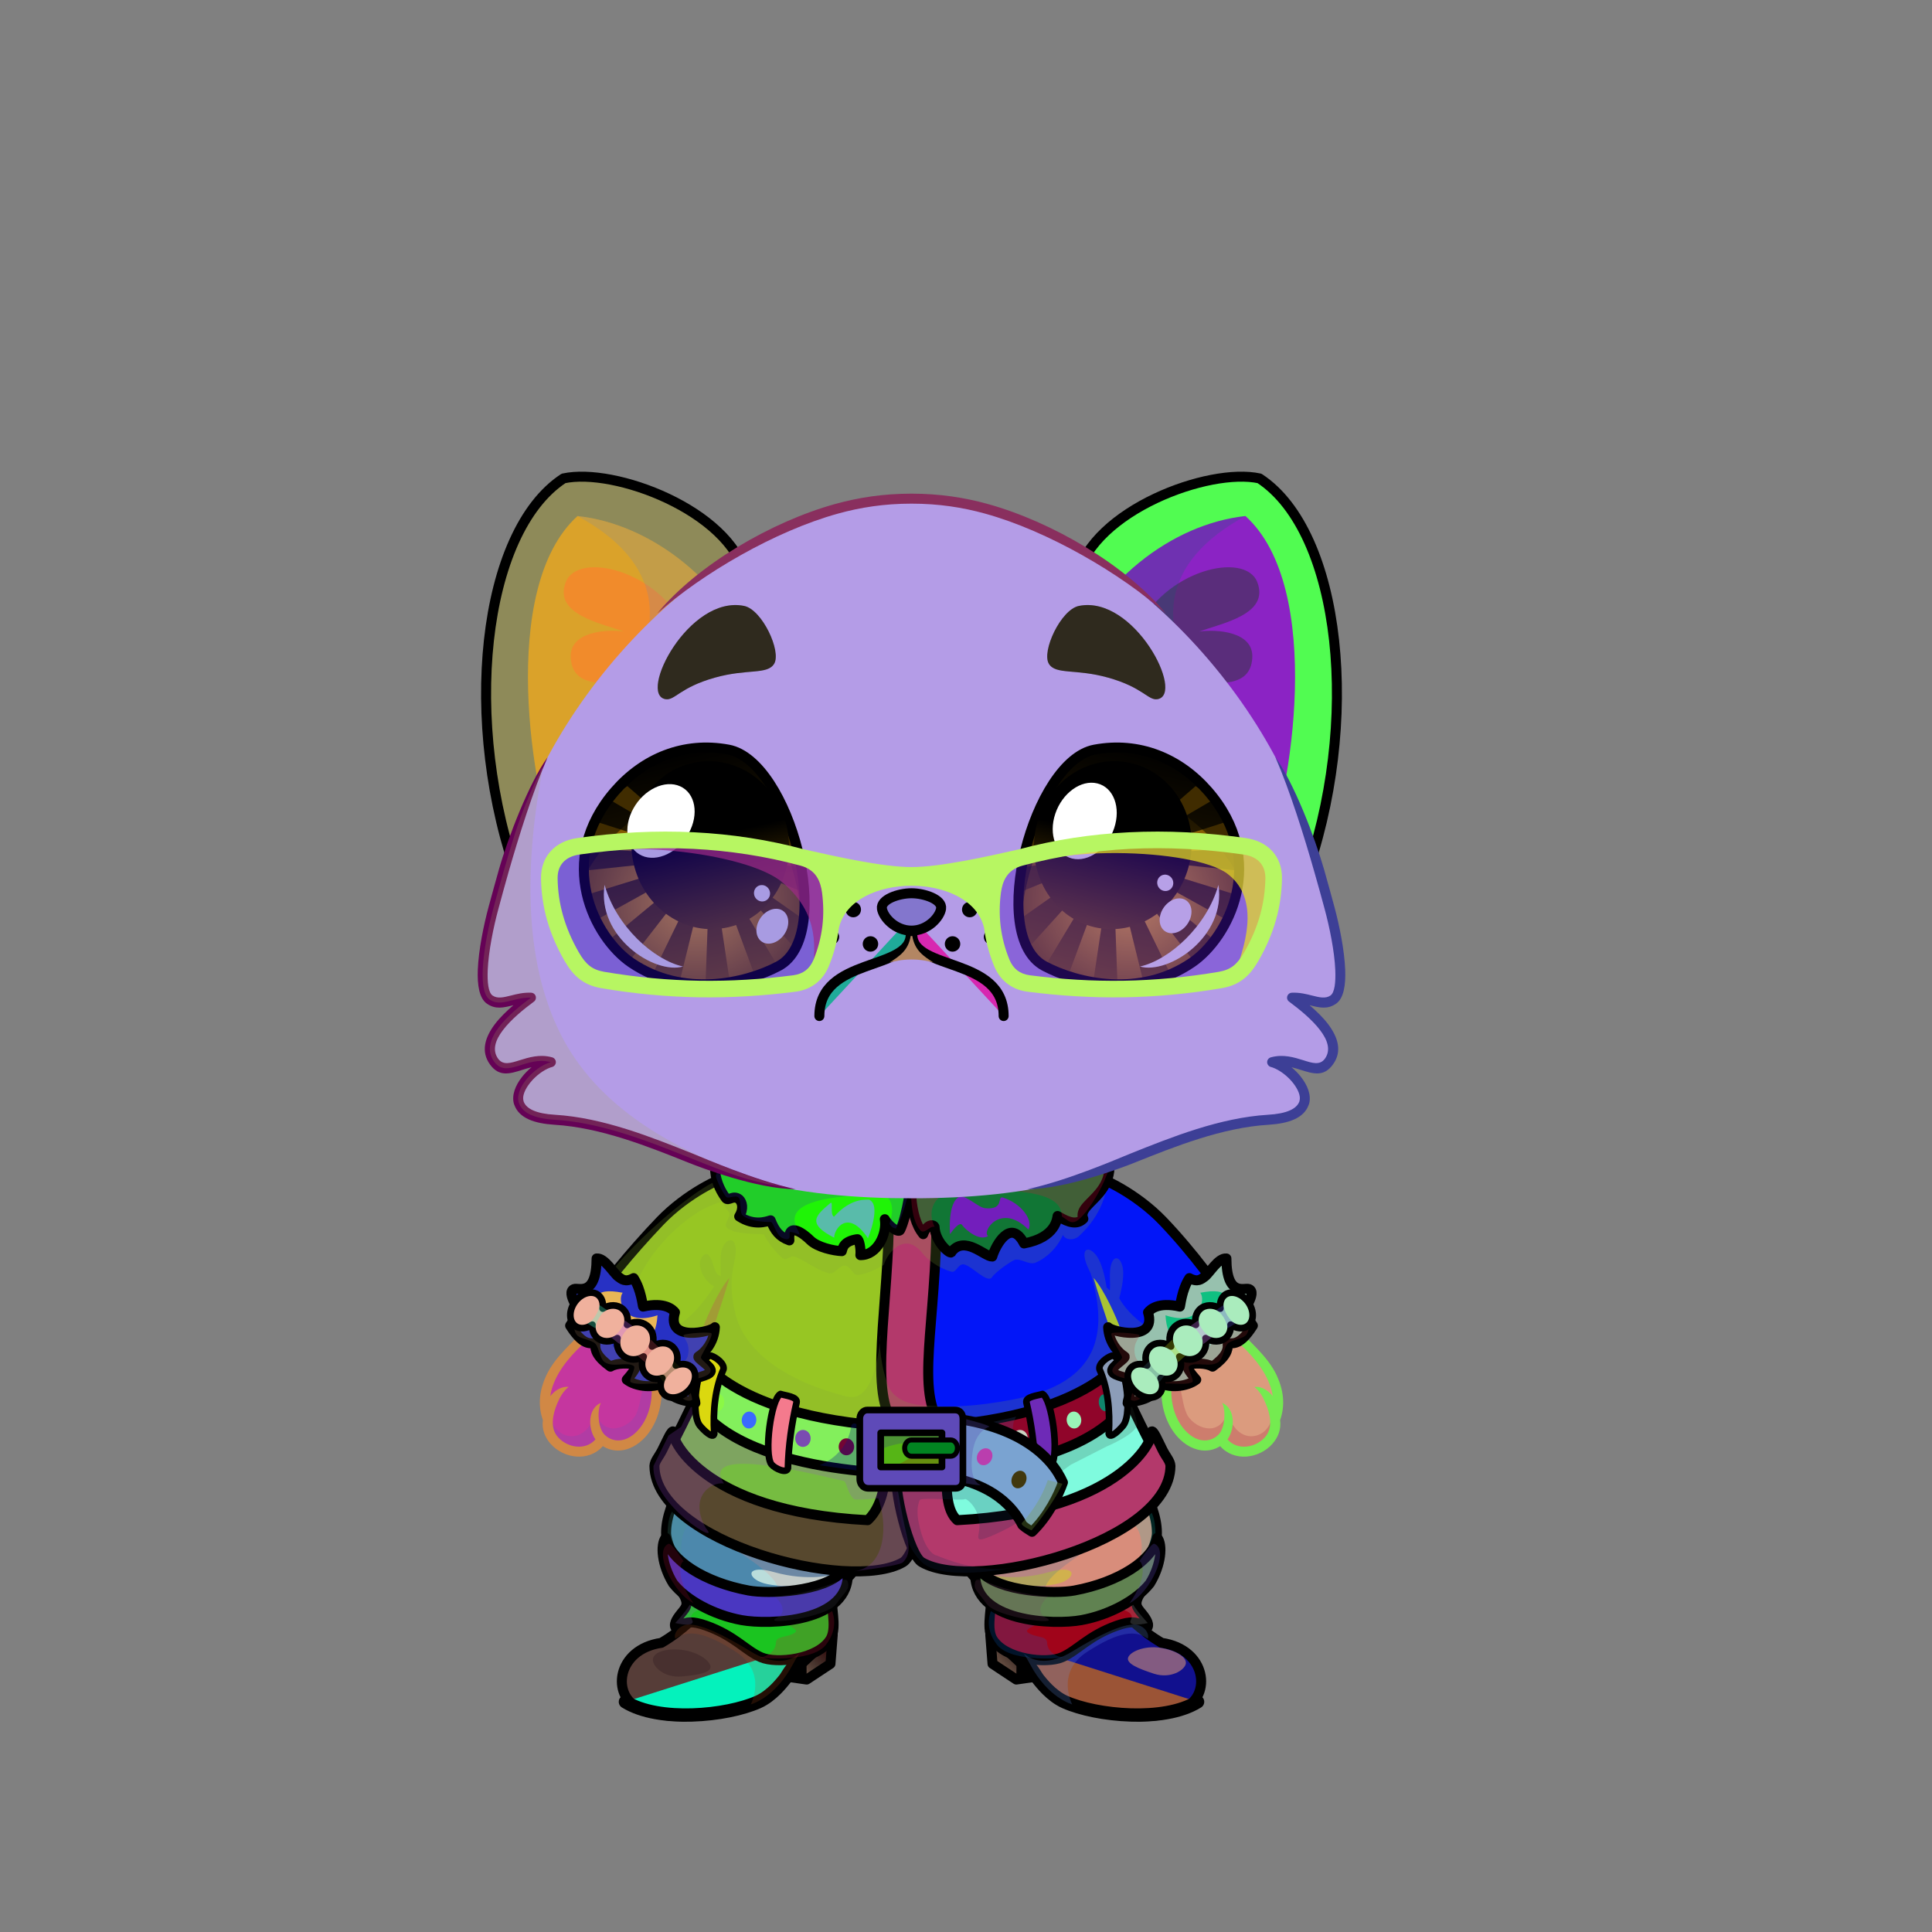 <svg xmlns="http://www.w3.org/2000/svg" xmlns:xlink="http://www.w3.org/1999/xlink" style="shape-rendering:geometricPrecision; text-rendering:geometricPrecision; image-rendering:optimizeQuality; fill-rule:evenodd; clip-rule:evenodd" version="1.1" viewBox="0 0 29000 29000" xml:space="preserve"><rect x="0" y="0" width="29000" height="29000" fill="#808080" stroke="none"/><defs><style type="text/css">.HairBack-Cat0fil22 {fill:none}
.RightFoot-Cat2fil34 {fill:url(#RightFoot-Cat2id448)}
.RightFoot-Cat2fil14 {fill:black;fill-opacity:0.2}
.RightFoot-Cat2fil22 {fill:none}
.RightFoot-Cat2fil32 {fill:black;fill-rule:nonzero}
.RightLeg-Cat0fil36 {fill:url(#RightLeg-Cat0id383)}
.RightLeg-Cat0fil26 {fill:#fafbe9}
.RightLeg-Cat0fil32 {fill:black;fill-rule:nonzero}
.RightLeg-Cat0fil14 {fill:black;fill-opacity:0.2}
.LeftFoot-Cat2fil43 {fill:url(#LeftFoot-Cat2id634)}
.LeftFoot-Cat2fil14 {fill:black;fill-opacity:0.2}
.LeftFoot-Cat2fil22 {fill:none}
.LeftFoot-Cat2fil32 {fill:black;fill-rule:nonzero}
.LeftLeg-Cat0fil44 {fill:url(#LeftLeg-Cat0id193)}
.LeftLeg-Cat0fil26 {fill:#fafbe9}
.LeftLeg-Cat0fil32 {fill:black;fill-rule:nonzero}
.LeftLeg-Cat0fil14 {fill:black;fill-opacity:0.2}
.RightPaw-Cat0fil26 {fill:#fafbe9}
.RightPaw-Cat0fil14 {fill:black;fill-opacity:0.2}
.RightPaw-Cat0fil32 {fill:black;fill-rule:nonzero}
.LeftPaw-Cat0fil26 {fill:#fafbe9}
.LeftPaw-Cat0fil14 {fill:black;fill-opacity:0.2}
.LeftPaw-Cat0fil32 {fill:black;fill-rule:nonzero}
.Body-Cat0fil62 {fill:url(#Body-Cat0id318)}
.Body-Cat0fil14 {fill:black;fill-opacity:0.2}
.Body-Cat0fil32 {fill:black;fill-rule:nonzero}
.Body-Cat0fil63 {fill:url(#Body-Cat0id247)}
.Ears-Cat0fil68 {fill:url(#Ears-Cat0id64)}
.Ears-Cat0fil69 {fill:url(#Ears-Cat0id515)}
.Ears-Cat0fil14 {fill:black;fill-opacity:0.2}
.Ears-Cat0fil71 {fill:url(#Ears-Cat0id104)}
.Ears-Cat0fil72 {fill:url(#Ears-Cat0id361)}
.Ears-Cat0fil67 {fill:url(#Ears-Cat0id308)}
.Ears-Cat0str0 {stroke:black;stroke-width:150;stroke-linecap:round;stroke-linejoin:round}
.Ears-Cat0fil70 {fill:url(#Ears-Cat0id399)}
.Head-Cat5fil145 {fill:url(#Head-Cat5id31)}
.Head-Cat5fil32 {fill:black;fill-rule:nonzero}
.Head-Cat5fil14 {fill:black;fill-opacity:0.2}
.Mouth-Cat4fil100 {fill:black}
.Mouth-Cat4fil22 {fill:none}
.Mouth-Cat4str0 {stroke:black;stroke-width:150;stroke-linecap:round;stroke-linejoin:round}
.Eyes-Cat8fil196 {fill:url(#Eyes-Cat8id945)}
.Eyes-Cat8fil197 {fill:url(#Eyes-Cat8id1085)}
.Eyes-Cat8fil157 {fill:black;fill-opacity:0.502}
.Eyes-Cat8fil152 {fill:white}
.Eyes-Cat8fil175 {fill:url(#Eyes-Cat8id943)}
.Eyes-Cat8fil199 {fill:url(#Eyes-Cat8id1101)}
.Eyes-Cat8fil155 {fill:#3b3426}
.Eyes-Cat8fil14 {fill:black;fill-opacity:0.2}
.Eyes-Cat8fil200 {fill:url(#Eyes-Cat8id732)}
.Eyes-Cat8fil198 {fill:url(#Eyes-Cat8id734)}
.Eyes-Cat8fil22 {fill:none}
.Eyes-Cat8str4 {stroke:black;stroke-width:150}
.Moustache-Cat3fil100 {fill:black}
.Nose-Cat0fil221 {fill:url(#Nose-Cat0id921)}
.Nose-Cat0str0 {stroke:black;stroke-width:150;stroke-linecap:round;stroke-linejoin:round}
.Hair-Cat0fil22 {fill:none}
.BraceletGold-Mediumfil3new {fill:black;fill-opacity:0.302}
.BraceletGold-Mediumfil66new {fill:url(#BraceletGold-Mediumid695new);fill-rule:nonzero}
.BraceletGold-Mediumstr3new {stroke:black;stroke-width:100;stroke-linecap:round;stroke-linejoin:round}
.BraceletGold-Mediumfil67new {fill:url(#BraceletGold-Mediumid700new);fill-rule:nonzero}
.HatGlasses-Mediumfil571new {fill:white;fill-opacity:0.4}
.HatGlasses-Mediumfil572new {fill:white;fill-opacity:0.702}
.HatGlasses-Mediumfil707new {fill:url(#HatGlasses-Mediumid680new);fill-rule:nonzero}
.NecklaceNeoSanta-Mediumfil150 {fill:url(#NecklaceNeoSanta-Mediumid79)}
.NecklaceNeoSanta-Mediumfil151 {fill:black;fill-rule:nonzero;fill-opacity:0.2}
.NecklaceNeoSanta-Mediumfil152 {fill:black;fill-opacity:0.251}
.NecklaceNeoSanta-Mediumfil153 {fill:black}
.NecklaceNeoSanta-Mediumfil114 {fill:black;fill-opacity:0.2}
.NecklaceNeoSanta-Mediumfil155 {fill:#9C877B;fill-opacity:0.502}
.NecklaceNeoSanta-Mediumfil157 {fill:url(#NecklaceNeoSanta-Mediumid45)}
.NecklaceNeoSanta-Mediumfil112 {fill:#003333;fill-opacity:0.8}
.NecklaceNeoSanta-Mediumfil163 {fill:url(#NecklaceNeoSanta-Mediumid40)}
.NecklaceNeoSanta-Mediumfil164 {fill:url(#NecklaceNeoSanta-Mediumid68)}
.NecklaceNeoSanta-Mediumfil72 {fill:black;fill-rule:nonzero}
.NecklaceNeoSanta-Mediumfil169 {fill:black}
.NecklaceNeoSanta-Mediumfil170 {fill:black;fill-opacity:0.302}
.NecklaceNeoSanta-Mediumfil175 {fill:url(#NecklaceNeoSanta-Mediumid4)}
.NecklaceNeoSanta-Mediumfil176 {fill:white;fill-opacity:0.2}
.NecklaceNeoSanta-Mediumfil178 {fill:url(#NecklaceNeoSanta-Mediumid95)}
.NecklaceNeoSanta-Mediumfil179 {fill:url(#NecklaceNeoSanta-Mediumid208)}
.NecklaceNeoSanta-Mediumfil180 {fill:url(#NecklaceNeoSanta-Mediumid72)}
.NecklaceNeoSanta-Mediumfil181 {fill:#380000;fill-opacity:0.349}
.NecklaceNeoSanta-Mediumfil182 {fill:url(#NecklaceNeoSanta-Mediumid110)}
.NecklaceNeoSanta-Mediumfil139 {fill:#15202B;fill-opacity:0.4}
.NecklaceNeoSanta-Mediumfil183 {fill:white;fill-opacity:0.702}
.NecklaceNeoSanta-Mediumfil185 {fill:#000066;fill-opacity:0.2}
.NecklaceNeoSanta-Mediumfil186 {fill:url(#NecklaceNeoSanta-Mediumid24)}
.NecklaceNeoSanta-Mediumfil188 {fill:url(#NecklaceNeoSanta-Mediumid34)}
.NecklaceNeoSanta-Mediumfil191 {fill:url(#NecklaceNeoSanta-Mediumid23)}
.NecklaceNeoSanta-Mediumfil192 {fill:url(#NecklaceNeoSanta-Mediumid22)}
.NecklaceNeoSanta-Mediumfil149 {fill:url(#NecklaceNeoSanta-Mediumid93)}
.NecklaceNeoSanta-Mediumstr2 {stroke:black;stroke-width:150;stroke-linecap:round;stroke-linejoin:round;stroke-miterlimit:22.926}
.NecklaceNeoSanta-Mediumfil15 {fill:none}
.NecklaceNeoSanta-Mediumstr4 {stroke:black;stroke-width:200;stroke-linecap:round;stroke-linejoin:round;stroke-miterlimit:22.926}
.NecklaceNeoSanta-Mediumfil154 {fill:url(#NecklaceNeoSanta-Mediumid71)}
.NecklaceNeoSanta-Mediumfil156 {fill:url(#NecklaceNeoSanta-Mediumid108)}
.NecklaceNeoSanta-Mediumfil158 {fill:url(#NecklaceNeoSanta-Mediumid65)}
.NecklaceNeoSanta-Mediumfil159 {fill:url(#NecklaceNeoSanta-Mediumid51)}
.NecklaceNeoSanta-Mediumstr6 {stroke:black;stroke-width:150;stroke-linecap:round;stroke-linejoin:round;stroke-miterlimit:22.926}
.NecklaceNeoSanta-Mediumfil160 {fill:url(#NecklaceNeoSanta-Mediumid20)}
.NecklaceNeoSanta-Mediumfil161 {fill:url(#NecklaceNeoSanta-Mediumid41)}
.NecklaceNeoSanta-Mediumfil162 {fill:url(#NecklaceNeoSanta-Mediumid16)}
.NecklaceNeoSanta-Mediumfil165 {fill:url(#NecklaceNeoSanta-Mediumid47)}
.NecklaceNeoSanta-Mediumfil121 {fill:url(#NecklaceNeoSanta-Mediumid53)}
.NecklaceNeoSanta-Mediumfil166 {fill:url(#NecklaceNeoSanta-Mediumid64)}
.NecklaceNeoSanta-Mediumfil123 {fill:url(#NecklaceNeoSanta-Mediumid37)}
.NecklaceNeoSanta-Mediumfil167 {fill:url(#NecklaceNeoSanta-Mediumid6)}
.NecklaceNeoSanta-Mediumfil168 {fill:url(#NecklaceNeoSanta-Mediumid3)}
.NecklaceNeoSanta-Mediumfil171 {fill:url(#NecklaceNeoSanta-Mediumid194)}
.NecklaceNeoSanta-Mediumstr1 {stroke:black;stroke-width:100;stroke-linecap:round;stroke-linejoin:round;stroke-miterlimit:22.926}
.NecklaceNeoSanta-Mediumfil172 {fill:url(#NecklaceNeoSanta-Mediumid195)}
.NecklaceNeoSanta-Mediumfil173 {fill:url(#NecklaceNeoSanta-Mediumid127)}
.NecklaceNeoSanta-Mediumfil174 {fill:url(#NecklaceNeoSanta-Mediumid159)}
.NecklaceNeoSanta-Mediumfil177 {fill:url(#NecklaceNeoSanta-Mediumid7)}
.NecklaceNeoSanta-Mediumstr5 {stroke:black;stroke-width:75;stroke-linecap:round;stroke-linejoin:round;stroke-miterlimit:22.926}
.NecklaceNeoSanta-Mediumfil184 {fill:url(#NecklaceNeoSanta-Mediumid5)}
.NecklaceNeoSanta-Mediumfil187 {fill:url(#NecklaceNeoSanta-Mediumid8)}
.NecklaceNeoSanta-Mediumfil189 {fill:url(#NecklaceNeoSanta-Mediumid112)}
.NecklaceNeoSanta-Mediumfil190 {fill:url(#NecklaceNeoSanta-Mediumid12)}
</style><linearGradient gradientUnits="userSpaceOnUse" id="RightFoot-Cat2id448" x1="16353.3" x2="16006.4" y1="25487.2" y2="23702.7">
   <stop offset="0" style="stop-opacity:1; stop-color:#3b3426"/>
   <stop offset="0.369" style="stop-opacity:1; stop-color:#73777d"/>
   <stop offset="0.69" style="stop-opacity:1; stop-color:#9d9fa2"/>
   <stop offset="1" style="stop-opacity:1; stop-color:#9d9fa2"/>
  </linearGradient><linearGradient gradientUnits="userSpaceOnUse" id="RightLeg-Cat0id383" x1="15490.3" x2="15490.3" xlink:href="#RightLeg-Cat0id19" y1="24284.1" y2="21188.2">
  </linearGradient><linearGradient gradientUnits="userSpaceOnUse" id="LeftFoot-Cat2id634" x1="10992.4" x2="11375.5" xlink:href="#LeftFoot-Cat2id448" y1="25464.3" y2="23725.6">
  </linearGradient><linearGradient gradientUnits="userSpaceOnUse" id="LeftLeg-Cat0id193" x1="11873.5" x2="11873.5" xlink:href="#LeftLeg-Cat0id19" y1="24284.1" y2="21188.2">
  </linearGradient><linearGradient gradientUnits="objectBoundingBox" id="Body-Cat0id318" x1="50%" x2="50%" xlink:href="#Body-Cat0id36" y1="0%" y2="100%">
  </linearGradient><linearGradient gradientUnits="userSpaceOnUse" id="Body-Cat0id247" x1="13681.9" x2="13681.9" xlink:href="#Body-Cat0id230" y1="22974.9" y2="18061.8">
  </linearGradient><linearGradient gradientUnits="userSpaceOnUse" id="Ears-Cat0id64" x1="7879.4" x2="11484.3" xlink:href="#Ears-Cat0id61" y1="9322.43" y2="11319">
  </linearGradient><linearGradient gradientUnits="userSpaceOnUse" id="Ears-Cat0id515" x1="8552.14" x2="10215.3" xlink:href="#Ears-Cat0id114" y1="9019.26" y2="9752.2">
  </linearGradient><linearGradient gradientUnits="userSpaceOnUse" id="Ears-Cat0id104" x1="19484.5" x2="15879.6" xlink:href="#Ears-Cat0id61" y1="9321.61" y2="11319.8">
  </linearGradient><linearGradient gradientUnits="userSpaceOnUse" id="Ears-Cat0id361" x1="18811.7" x2="17148.6" xlink:href="#Ears-Cat0id114" y1="9018.96" y2="9752.5">
  </linearGradient><linearGradient gradientUnits="userSpaceOnUse" id="Ears-Cat0id308" x1="7144.48" x2="11346" xlink:href="#Ears-Cat0id70" y1="9230.74" y2="11165.7">
  </linearGradient><linearGradient gradientUnits="userSpaceOnUse" id="Ears-Cat0id399" x1="20219.2" x2="16018" xlink:href="#Ears-Cat0id70" y1="9232.04" y2="11164.4">
  </linearGradient><linearGradient gradientUnits="userSpaceOnUse" id="Head-Cat5id31" x1="13681.9" x2="13681.9" y1="17986.7" y2="7484.8">
   <stop offset="0" style="stop-opacity:1; stop-color:#73777d"/>
   <stop offset="0.031" style="stop-opacity:1; stop-color:#73777d"/>
   <stop offset="0.322" style="stop-opacity:1; stop-color:#9d9fa2"/>
   <stop offset="1" style="stop-opacity:1; stop-color:#bdbdbd"/>
  </linearGradient><linearGradient gradientUnits="userSpaceOnUse" id="Eyes-Cat8id945" x1="10821.5" x2="10019.4" xlink:href="#Eyes-Cat8id27" y1="14683.6" y2="11312.6">
  </linearGradient><radialGradient cx="10465.8" cy="13526" fx="10465.8" fy="13526" gradientTransform="matrix(1.02 -0 -0 0.919 -214 1097)" gradientUnits="userSpaceOnUse" id="Eyes-Cat8id1085" r="1619.24" xlink:href="#Eyes-Cat8id1039">
  </radialGradient><linearGradient gradientUnits="objectBoundingBox" id="Eyes-Cat8id943" x1="37.894%" x2="62.106%" xlink:href="#Eyes-Cat8id27" y1="97.407%" y2="2.593%">
  </linearGradient><radialGradient cx="16964.2" cy="13526" fx="16964.2" fy="13526" gradientTransform="matrix(-1.02 -0 -0 0.919 34275 1097)" gradientUnits="userSpaceOnUse" id="Eyes-Cat8id1101" r="1619.24" xlink:href="#Eyes-Cat8id1039">
  </radialGradient><linearGradient gradientUnits="userSpaceOnUse" id="Eyes-Cat8id732" x1="16993" x2="16413.8" xlink:href="#Eyes-Cat8id384" y1="11460.6" y2="13912">
  </linearGradient><linearGradient gradientUnits="userSpaceOnUse" id="Eyes-Cat8id734" x1="10370.9" x2="10950" xlink:href="#Eyes-Cat8id384" y1="11460.6" y2="13912">
  </linearGradient><linearGradient gradientUnits="userSpaceOnUse" id="Nose-Cat0id921" x1="13681.9" x2="13681.9" y1="13407.9" y2="13968.6">
   <stop offset="0" style="stop-opacity:1; stop-color:#FFCCCC"/>
   <stop offset="1" style="stop-opacity:1; stop-color:#DB9092"/>
  </linearGradient><linearGradient gradientUnits="userSpaceOnUse" id="BraceletGold-Mediumid695new" x1="8795.03" x2="10201.4" y1="19661" y2="20720.4">
   <stop offset="0" style="stop-opacity:1; stop-color:#CC9933"/>
   <stop offset="0.11" style="stop-opacity:1; stop-color:#FFF98F"/>
   <stop offset="0.251" style="stop-opacity:1; stop-color:#FFFFFC"/>
   <stop offset="0.478" style="stop-opacity:1; stop-color:#FFF982"/>
   <stop offset="0.812" style="stop-opacity:1; stop-color:#643300"/>
   <stop offset="1" style="stop-opacity:1; stop-color:#CC9933"/>
  </linearGradient><linearGradient gradientUnits="userSpaceOnUse" id="BraceletGold-Mediumid700new" x1="18568.8" x2="17162.5" xlink:href="#BraceletGold-Mediumid695new" y1="19661" y2="20720.4">
  </linearGradient><linearGradient gradientUnits="userSpaceOnUse" id="HatGlasses-Mediumid680new" x1="11522.6" x2="15841.3" y1="16145.3" y2="11308.4">
   <stop offset="0" style="stop-opacity:1; stop-color:#01013B"/>
   <stop offset="1" style="stop-opacity:1; stop-color:#000094"/>
  </linearGradient><linearGradient gradientUnits="userSpaceOnUse" id="NecklaceNeoSanta-Mediumid79" x1="12015.78" x2="9809.97" xlink:href="#NecklaceNeoSanta-Mediumid42" y1="23944.34" y2="25478.25">
  </linearGradient><linearGradient gradientUnits="userSpaceOnUse" id="NecklaceNeoSanta-Mediumid45" x1="15347.2" x2="17554.73" xlink:href="#NecklaceNeoSanta-Mediumid42" y1="23944.88" y2="25477.7">
  </linearGradient><linearGradient gradientUnits="userSpaceOnUse" id="NecklaceNeoSanta-Mediumid40" x1="17441.03" x2="14683.58" y1="21507.6" y2="18063.49">
   <stop offset="0" style="stop-opacity:1; stop-color:#00AF92"/>
   <stop offset="0.439" style="stop-opacity:1; stop-color:#00AF92"/>
   <stop offset="1" style="stop-opacity:1; stop-color:#00E599"/>
  </linearGradient><linearGradient gradientUnits="userSpaceOnUse" id="NecklaceNeoSanta-Mediumid68" x1="10043.52" x2="12550.81" xlink:href="#NecklaceNeoSanta-Mediumid67" y1="21582.59" y2="17988.5">
  </linearGradient><linearGradient gradientUnits="userSpaceOnUse" id="NecklaceNeoSanta-Mediumid4" x1="13058.85" x2="15957.05" y1="22227.69" y2="22023.8">
   <stop offset="0" style="stop-opacity:1; stop-color:#030303"/>
   <stop offset="0.471" style="stop-opacity:1; stop-color:#2D2824"/>
   <stop offset="1" style="stop-opacity:1; stop-color:#786655"/>
  </linearGradient><linearGradient gradientUnits="userSpaceOnUse" id="NecklaceNeoSanta-Mediumid95" x1="14096.59" x2="13262.16" xlink:href="#NecklaceNeoSanta-Mediumid35" y1="22247.63" y2="21257.6">
  </linearGradient><linearGradient gradientUnits="userSpaceOnUse" id="NecklaceNeoSanta-Mediumid208" x1="14075.44" x2="13781.48" xlink:href="#NecklaceNeoSanta-Mediumid38" y1="21706.03" y2="21205.99">
  </linearGradient><linearGradient gradientUnits="userSpaceOnUse" id="NecklaceNeoSanta-Mediumid72" x1="14105.91" x2="13146.2" xlink:href="#NecklaceNeoSanta-Mediumid38" y1="21866.19" y2="21634.83">
  </linearGradient><linearGradient gradientUnits="userSpaceOnUse" id="NecklaceNeoSanta-Mediumid110" x1="13581.35" x2="14369.32" xlink:href="#NecklaceNeoSanta-Mediumid77" y1="21723.06" y2="21749.52">
  </linearGradient><linearGradient gradientUnits="userSpaceOnUse" id="NecklaceNeoSanta-Mediumid24" x1="17940.47" x2="17707.46" xlink:href="#NecklaceNeoSanta-Mediumid1" y1="19723.03" y2="19506.09">
  </linearGradient><linearGradient gradientUnits="userSpaceOnUse" id="NecklaceNeoSanta-Mediumid34" x1="9423.41" x2="9656.42" xlink:href="#NecklaceNeoSanta-Mediumid1" y1="19723.03" y2="19506.09">
  </linearGradient><linearGradient gradientUnits="userSpaceOnUse" id="NecklaceNeoSanta-Mediumid23" x1="14822.42" x2="14773.46" xlink:href="#NecklaceNeoSanta-Mediumid1" y1="18302.62" y2="18636.66">
  </linearGradient><linearGradient gradientUnits="userSpaceOnUse" id="NecklaceNeoSanta-Mediumid22" x1="12676.77" x2="12618.16" xlink:href="#NecklaceNeoSanta-Mediumid1" y1="18332.47" y2="18642.38">
  </linearGradient><linearGradient gradientUnits="userSpaceOnUse" id="NecklaceNeoSanta-Mediumid93" x1="12396.69" x2="11923.83" xlink:href="#NecklaceNeoSanta-Mediumid42" y1="24636.24" y2="25126.03">
  </linearGradient><linearGradient gradientUnits="userSpaceOnUse" id="NecklaceNeoSanta-Mediumid71" x1="12041.53" x2="10601.66" xlink:href="#NecklaceNeoSanta-Mediumid61" y1="23838.43" y2="24797.79">
  </linearGradient><linearGradient gradientUnits="userSpaceOnUse" id="NecklaceNeoSanta-Mediumid108" x1="15440.18" x2="14966.95" xlink:href="#NecklaceNeoSanta-Mediumid42" y1="24656.71" y2="25105.56">
  </linearGradient><linearGradient gradientUnits="userSpaceOnUse" id="NecklaceNeoSanta-Mediumid65" x1="15322.17" x2="16762.31" xlink:href="#NecklaceNeoSanta-Mediumid61" y1="23838.46" y2="24797.76">
  </linearGradient><linearGradient gradientUnits="userSpaceOnUse" id="NecklaceNeoSanta-Mediumid51" x1="13921.05" x2="17126.64" y1="21972.64" y2="23496.64">
   <stop offset="0" style="stop-opacity:1; stop-color:#006B59"/>
   <stop offset="0.569" style="stop-opacity:1; stop-color:#00AF92"/>
   <stop offset="1" style="stop-opacity:1; stop-color:#00D4A6"/>
  </linearGradient><linearGradient gradientUnits="userSpaceOnUse" id="NecklaceNeoSanta-Mediumid20" x1="16401.97" x2="15654.18" xlink:href="#NecklaceNeoSanta-Mediumid12" y1="22986.78" y2="24599.68">
  </linearGradient><linearGradient gradientUnits="userSpaceOnUse" id="NecklaceNeoSanta-Mediumid41" x1="11236.68" x2="12443.31" y1="21273.53" y2="24195.75">
   <stop offset="0" style="stop-opacity:1; stop-color:#006B59"/>
   <stop offset="0.361" style="stop-opacity:1; stop-color:#00AF92"/>
   <stop offset="1" style="stop-opacity:1; stop-color:#00D4A6"/>
  </linearGradient><linearGradient gradientUnits="userSpaceOnUse" id="NecklaceNeoSanta-Mediumid16" x1="10961.87" x2="11709.66" xlink:href="#NecklaceNeoSanta-Mediumid12" y1="22986.78" y2="24599.68">
  </linearGradient><linearGradient gradientUnits="userSpaceOnUse" id="NecklaceNeoSanta-Mediumid47" x1="10808.65" x2="12822.89" y1="21208.01" y2="23122.9">
   <stop offset="0" style="stop-opacity:1; stop-color:#006E5C"/>
   <stop offset="0.471" style="stop-opacity:1; stop-color:#00AF92"/>
   <stop offset="1" style="stop-opacity:1; stop-color:#00E599"/>
  </linearGradient><linearGradient gradientUnits="objectBoundingBox" id="NecklaceNeoSanta-Mediumid53" x1="15.439%" x2="84.561%" xlink:href="#NecklaceNeoSanta-Mediumid47" y1="13.868%" y2="86.132%">
  </linearGradient><linearGradient gradientUnits="userSpaceOnUse" id="NecklaceNeoSanta-Mediumid64" x1="13717.76" x2="10046.21" xlink:href="#NecklaceNeoSanta-Mediumid54" y1="23012.1" y2="22060.46">
  </linearGradient><linearGradient gradientUnits="objectBoundingBox" id="NecklaceNeoSanta-Mediumid37" x1="78.93%" x2="21.07%" y1="9.219%" y2="90.781%">
   <stop offset="0" style="stop-opacity:1; stop-color:#C1D0F7"/>
   <stop offset="0.471" style="stop-opacity:1; stop-color:#E9ECF5"/>
   <stop offset="1" style="stop-opacity:1; stop-color:white"/>
  </linearGradient><linearGradient gradientUnits="userSpaceOnUse" id="NecklaceNeoSanta-Mediumid6" x1="10347.1" x2="13668.8" xlink:href="#NecklaceNeoSanta-Mediumid3" y1="21388.03" y2="20993.22">
  </linearGradient><linearGradient gradientUnits="userSpaceOnUse" id="NecklaceNeoSanta-Mediumid194" x1="15736.24" x2="15524.47" xlink:href="#NecklaceNeoSanta-Mediumid47" y1="21160.21" y2="21831.57">
  </linearGradient><linearGradient gradientUnits="userSpaceOnUse" id="NecklaceNeoSanta-Mediumid195" x1="16831.78" x2="16623.71" xlink:href="#NecklaceNeoSanta-Mediumid47" y1="20588.64" y2="21280.76">
  </linearGradient><linearGradient gradientUnits="userSpaceOnUse" id="NecklaceNeoSanta-Mediumid127" x1="10532.1" x2="10740.17" xlink:href="#NecklaceNeoSanta-Mediumid47" y1="20588.64" y2="21280.76">
  </linearGradient><linearGradient gradientUnits="userSpaceOnUse" id="NecklaceNeoSanta-Mediumid159" x1="11627.64" x2="11839.41" xlink:href="#NecklaceNeoSanta-Mediumid47" y1="21160.21" y2="21831.57">
  </linearGradient><linearGradient gradientUnits="userSpaceOnUse" id="NecklaceNeoSanta-Mediumid7" x1="14264.74" x2="13059.76" y1="21710.68" y2="21745.88">
   <stop offset="0" style="stop-opacity:1; stop-color:#030303"/>
   <stop offset="0.51" style="stop-opacity:1; stop-color:#73665B"/>
   <stop offset="1" style="stop-opacity:1; stop-color:#030303"/>
  </linearGradient><linearGradient gradientUnits="userSpaceOnUse" id="NecklaceNeoSanta-Mediumid5" x1="16822.6" x2="18616.99" y1="19362.97" y2="20587.1">
   <stop offset="0" style="stop-opacity:1; stop-color:#CED9F6"/>
   <stop offset="0.29" style="stop-opacity:1; stop-color:#E4E9F5"/>
   <stop offset="0.69" style="stop-opacity:1; stop-color:#E9ECF5"/>
   <stop offset="1" style="stop-opacity:1; stop-color:#C1D0F7"/>
  </linearGradient><linearGradient gradientUnits="userSpaceOnUse" id="NecklaceNeoSanta-Mediumid8" x1="8746.89" x2="10541.28" xlink:href="#NecklaceNeoSanta-Mediumid5" y1="19362.97" y2="20587.1">
  </linearGradient><linearGradient gradientUnits="userSpaceOnUse" id="NecklaceNeoSanta-Mediumid112" x1="11272.07" x2="13153.34" xlink:href="#NecklaceNeoSanta-Mediumid12" y1="17276.73" y2="18651.54">
  </linearGradient><linearGradient gradientUnits="userSpaceOnUse" id="RightLeg-Cat0id19" x1="15490.3" x2="15490.3" y1="24284.1" y2="21188.2">
   <stop offset="0" style="stop-opacity:1; stop-color:#bdbdbd"/>
   <stop offset="0.439" style="stop-opacity:1; stop-color:#bdbdbd"/>
   <stop offset="1" style="stop-opacity:1; stop-color:#9d9fa2"/>
  </linearGradient><linearGradient gradientUnits="userSpaceOnUse" id="LeftFoot-Cat2id448" x1="16353.3" x2="16006.4" y1="25487.2" y2="23702.7">
   <stop offset="0" style="stop-opacity:1; stop-color:#3b3426"/>
   <stop offset="0.369" style="stop-opacity:1; stop-color:#73777d"/>
   <stop offset="0.69" style="stop-opacity:1; stop-color:#9d9fa2"/>
   <stop offset="1" style="stop-opacity:1; stop-color:#9d9fa2"/>
  </linearGradient><linearGradient gradientUnits="userSpaceOnUse" id="LeftLeg-Cat0id19" x1="15490.3" x2="15490.3" y1="24284.1" y2="21188.2">
   <stop offset="0" style="stop-opacity:1; stop-color:#bdbdbd"/>
   <stop offset="0.439" style="stop-opacity:1; stop-color:#bdbdbd"/>
   <stop offset="1" style="stop-opacity:1; stop-color:#9d9fa2"/>
  </linearGradient><linearGradient gradientUnits="userSpaceOnUse" id="Body-Cat0id36" x1="13681.9" x2="13681.9" y1="17936.7" y2="7484.8">
   <stop offset="0" style="stop-opacity:1; stop-color:#73777d"/>
   <stop offset="0.031" style="stop-opacity:1; stop-color:#73777d"/>
   <stop offset="0.529" style="stop-opacity:1; stop-color:#9d9fa2"/>
   <stop offset="1" style="stop-opacity:1; stop-color:#bdbdbd"/>
  </linearGradient><linearGradient gradientUnits="userSpaceOnUse" id="Body-Cat0id230" x1="13681.9" x2="13681.9" y1="13028.8" y2="17278">
   <stop offset="0" style="stop-opacity:1; stop-color:#fafbe9"/>
   <stop offset="0.659" style="stop-opacity:1; stop-color:#fafbe9"/>
   <stop offset="1" style="stop-opacity:1; stop-color:#ecedd1"/>
  </linearGradient><linearGradient gradientUnits="userSpaceOnUse" id="Ears-Cat0id61" x1="6344" x2="10713.3" y1="10122.8" y2="11711.6">
   <stop offset="0" style="stop-opacity:1; stop-color:#F5E2E2"/>
   <stop offset="1" style="stop-opacity:1; stop-color:#C49D9D"/>
  </linearGradient><linearGradient gradientUnits="userSpaceOnUse" id="Ears-Cat0id114" x1="7986.1" x2="9822.34" y1="9926.47" y2="10545.7">
   <stop offset="0" style="stop-opacity:1; stop-color:#E4BBB9"/>
   <stop offset="1" style="stop-opacity:1; stop-color:#B88383"/>
  </linearGradient><linearGradient gradientUnits="userSpaceOnUse" id="Ears-Cat0id70" x1="20208.3" x2="17218.2" y1="8096.38" y2="11659.9">
   <stop offset="0" style="stop-opacity:1; stop-color:#fafbe9"/>
   <stop offset="1" style="stop-opacity:1; stop-color:#ecedd1"/>
  </linearGradient><linearGradient gradientUnits="userSpaceOnUse" id="Eyes-Cat8id27" x1="16937.6" x2="16937.6" y1="14961.3" y2="11448.6">
   <stop offset="0" style="stop-opacity:1; stop-color:#805900"/>
   <stop offset="1" style="stop-opacity:1; stop-color:black"/>
  </linearGradient><radialGradient cx="50%" cy="50%" fx="50%" fy="50%" gradientUnits="objectBoundingBox" id="Eyes-Cat8id1039" r="50%">
   <stop offset="0" style="stop-opacity:1; stop-color:#ffc029"/>
   <stop offset="1" style="stop-opacity:1; stop-color:#805900"/>
  </radialGradient><linearGradient gradientUnits="userSpaceOnUse" id="Eyes-Cat8id384" x1="16417.8" x2="16417.8" y1="11784.3" y2="14068.5">
   <stop offset="0" style="stop-opacity:1; stop-color:black"/>
   <stop offset="0.45" style="stop-opacity:1; stop-color:black"/>
   <stop offset="1" style="stop-opacity:1; stop-color:#664700"/>
  </linearGradient><linearGradient gradientUnits="userSpaceOnUse" id="NecklaceNeoSanta-Mediumid42" x1="12489.83" x2="11990.59" y1="24484.19" y2="25012.82">
   <stop offset="0" style="stop-opacity:1; stop-color:#2C0406"/>
   <stop offset="0.522" style="stop-opacity:1; stop-color:#47342D"/>
   <stop offset="1" style="stop-opacity:1; stop-color:#7A6050"/>
  </linearGradient><linearGradient gradientUnits="userSpaceOnUse" id="NecklaceNeoSanta-Mediumid67" x1="9693.61" x2="12441.9" y1="21398.52" y2="17458.82">
   <stop offset="0" style="stop-opacity:1; stop-color:#00332B"/>
   <stop offset="0.333" style="stop-opacity:1; stop-color:#008C62"/>
   <stop offset="0.549" style="stop-opacity:1; stop-color:#00AF92"/>
   <stop offset="1" style="stop-opacity:1; stop-color:#00E599"/>
  </linearGradient><linearGradient gradientUnits="userSpaceOnUse" id="NecklaceNeoSanta-Mediumid35" x1="14136.46" x2="13221.8" y1="22127.51" y2="21042.3">
   <stop offset="0" style="stop-opacity:1; stop-color:#32464A"/>
   <stop offset="0.451" style="stop-opacity:1; stop-color:#75B4BF"/>
   <stop offset="0.769" style="stop-opacity:1; stop-color:#D4F6FF"/>
   <stop offset="0.871" style="stop-opacity:1; stop-color:#DFEAED"/>
   <stop offset="1" style="stop-opacity:1; stop-color:#57AEB8"/>
  </linearGradient><linearGradient gradientUnits="userSpaceOnUse" id="NecklaceNeoSanta-Mediumid38" x1="14146.68" x2="13094.68" y1="21709.39" y2="21455.78">
   <stop offset="0" style="stop-opacity:1; stop-color:#4F7980"/>
   <stop offset="0.451" style="stop-opacity:1; stop-color:#B7E3E8"/>
   <stop offset="1" style="stop-opacity:1; stop-color:white"/>
  </linearGradient><linearGradient gradientUnits="userSpaceOnUse" id="NecklaceNeoSanta-Mediumid77" x1="13571.69" x2="14435.43" y1="21552.48" y2="21581.48">
   <stop offset="0" style="stop-opacity:1; stop-color:#5A7578"/>
   <stop offset="0.302" style="stop-opacity:1; stop-color:#D9FDFF"/>
   <stop offset="0.522" style="stop-opacity:1; stop-color:#D7FDFF"/>
   <stop offset="1" style="stop-opacity:1; stop-color:#6F9DA3"/>
  </linearGradient><linearGradient gradientUnits="objectBoundingBox" id="NecklaceNeoSanta-Mediumid1" x1="0%" x2="100%" y1="50%" y2="50%">
   <stop offset="0" style="stop-opacity:1; stop-color:white"/>
   <stop offset="0.251" style="stop-opacity:1; stop-color:#FAFBFE"/>
   <stop offset="0.502" style="stop-opacity:1; stop-color:white"/>
   <stop offset="1" style="stop-opacity:1; stop-color:#F4F6FD"/>
  </linearGradient><linearGradient gradientUnits="userSpaceOnUse" id="NecklaceNeoSanta-Mediumid61" x1="15275.43" x2="16597.28" y1="23843.95" y2="24708.83">
   <stop offset="0" style="stop-opacity:1; stop-color:#2C0406"/>
   <stop offset="0.522" style="stop-opacity:1; stop-color:#594741"/>
   <stop offset="1" style="stop-opacity:1; stop-color:#785E4F"/>
  </linearGradient><linearGradient gradientUnits="userSpaceOnUse" id="NecklaceNeoSanta-Mediumid12" x1="15924.06" x2="14400.63" y1="17063" y2="18898.82">
   <stop offset="0" style="stop-opacity:1; stop-color:#C1D0F7"/>
   <stop offset="0.69" style="stop-opacity:1; stop-color:#E9ECF5"/>
   <stop offset="1" style="stop-opacity:1; stop-color:#E9ECF5"/>
  </linearGradient><linearGradient gradientUnits="userSpaceOnUse" id="NecklaceNeoSanta-Mediumid54" x1="13721.2" x2="9696.61" y1="22965.49" y2="21922.33">
   <stop offset="0" style="stop-opacity:1; stop-color:white"/>
   <stop offset="0.69" style="stop-opacity:1; stop-color:#E9ECF5"/>
   <stop offset="1" style="stop-opacity:1; stop-color:#E9ECF5"/>
  </linearGradient><linearGradient gradientUnits="userSpaceOnUse" id="NecklaceNeoSanta-Mediumid3" x1="13695.08" x2="17016.78" y1="21388.03" y2="20993.22">
   <stop offset="0" style="stop-opacity:1; stop-color:#030303"/>
   <stop offset="0.388" style="stop-opacity:1; stop-color:#2D2824"/>
   <stop offset="1" style="stop-opacity:1; stop-color:#635548"/>
  </linearGradient></defs><g id="HairBack-Cat0">
 <animateTransform additive="sum" attributeName="transform" dur="10" repeatCount="indefinite" type="translate" values="0;0 200;0;0 200;0;0 200;0;0 200;0"/>
  <rect class="HairBack-Cat0fil22" height="890" width="890" x="13237" y="6590"/>
 </g><g id="RightFoot-Cat2">
  <path class="RightFoot-Cat2fil34" d="M17107 25230c-124,214 -404,285 -611,106 -71,70 -277,145 -526,65 -410,-131 -508,-461 -851,-710 -221,-159 -124,-477 -114,-668 364,340 783,-165 1076,-248 374,-102 737,158 534,413 199,95 520,237 673,411 169,192 121,631 -181,631z" style="fill:#22b649"/>
  <path class="RightFoot-Cat2fil14" d="M17107 25230c-124,214 -404,285 -611,106 -71,70 -277,145 -526,65 -410,-131 -518,-492 -872,-726 -156,-103 -135,-387 -103,-573 18,-14 37,-27 56,-38 -60,533 1445,1528 1433,860 214,342 596,186 545,-150 127,134 271,-14 143,-274 182,62 215,288 209,441 -17,153 -106,289 -274,289z" style="fill:#aabae4"/>
  <path class="RightFoot-Cat2fil22" d="M16655 24186c278,231 480,239 633,413 169,192 121,631 -181,631 -124,214 -404,285 -611,106 -71,70 -277,145 -526,65 -410,-131 -520,-489 -872,-726 -156,-105 -138,-331 -109,-524" style="fill:#0770ee"/>
  <path class="RightFoot-Cat2fil32" d="M16703 24128c-31,-26 -78,-22 -105,10 -27,31 -22,79 9,105 144,120 266,182 373,236 100,50 184,92 252,169 81,92 97,256 55,370 -18,49 -49,94 -96,118 7,-269 -115,-534 -402,-526 186,95 268,253 247,592 -49,79 -127,137 -220,155 -79,15 -160,-2 -228,-45 38,-218 10,-484 -289,-538 139,98 163,330 142,511 -32,29 -98,60 -189,72 -75,9 -164,4 -260,-27 -221,-71 -352,-219 -489,-375 -104,-118 -211,-239 -363,-342 -57,-38 -82,-102 -91,-176 -11,-85 -1,-183 13,-274 15,-98 -130,-119 -144,-22 -16,102 -31,212 -18,314 14,114 57,216 157,282 136,92 236,206 333,317 151,171 295,335 557,419 119,38 230,44 323,32 93,-11 171,-41 226,-75 103,70 225,98 348,74 125,-24 233,-98 305,-202 136,-15 232,-107 279,-232 61,-166 34,-387 -84,-521 -86,-98 -183,-147 -296,-204 -100,-50 -214,-108 -345,-217z" style="fill:#0f66c2"/>
 </g><g id="LeftFoot-Cat2">
  <path class="LeftFoot-Cat2fil43" d="M10257 25230c124,214 404,285 611,106 71,70 277,145 526,65 410,-131 508,-461 851,-710 221,-159 124,-477 114,-668 -364,340 -783,-165 -1076,-248 -374,-102 -737,158 -535,413 -198,95 -519,237 -672,411 -169,192 -121,631 181,631z" style="fill:#064523"/>
  <path class="LeftFoot-Cat2fil14" d="M10257 25230c124,214 404,285 611,106 71,70 277,145 526,65 410,-131 518,-492 871,-726 157,-103 136,-387 103,-573 -17,-14 -36,-27 -55,-38 60,533 -1445,1528 -1434,860 -213,342 -595,186 -544,-150 -127,134 -271,-14 -143,-274 -182,62 -215,288 -209,441 17,153 106,289 274,289z" style="fill:#71a503"/>
  <path class="LeftFoot-Cat2fil22" d="M10708 24186c-277,231 -480,239 -632,413 -169,192 -121,631 181,631 124,214 404,285 611,106 71,70 277,145 526,65 410,-131 520,-489 871,-726 156,-105 139,-331 110,-524" style="fill:#990e54"/>
  <path class="LeftFoot-Cat2fil32" d="M10660 24128c32,-26 79,-22 106,10 26,31 22,79 -10,105 -143,120 -266,182 -373,236 -99,50 -183,92 -251,169 -81,92 -97,256 -55,370 18,49 49,94 96,118 -7,-269 115,-534 402,-526 -186,95 -268,253 -247,592 49,79 127,137 220,155 79,15 160,-2 228,-45 -39,-218 -11,-484 289,-538 -139,98 -163,330 -142,511 31,29 98,60 189,72 75,9 163,4 259,-27 222,-71 353,-219 490,-375 104,-118 210,-239 363,-342 56,-38 82,-102 91,-176 11,-85 0,-183 -14,-274 -14,-98 131,-119 145,-22 16,102 31,212 18,314 -14,114 -58,216 -157,282 -136,92 -236,206 -333,317 -151,171 -296,335 -557,419 -119,38 -230,44 -323,32 -93,-11 -171,-41 -226,-75 -103,70 -226,98 -349,74 -124,-24 -233,-98 -304,-202 -136,-15 -232,-107 -279,-232 -61,-166 -34,-387 84,-521 86,-98 183,-147 296,-204 100,-50 214,-108 344,-217z" style="fill:#976762"/>
 </g><g id="RightLeg-Cat0">
  <path class="RightLeg-Cat0fil36" d="M13682 23259c428,0 1377,183 1321,776 215,222 637,350 896,149 312,-243 712,-232 720,-12 370,-265 678,-701 680,-1146 2,-860 -666,-1598 -969,-1838 -621,860 -1470,1269 -2648,1328l0 743z" style="fill:#829944"/>
  <path class="RightLeg-Cat0fil26" d="M14726 23532c179,119 298,292 277,513 215,222 637,350 896,149 312,-243 712,-232 720,-12 370,-265 678,-711 680,-1156 1,-384 -132,-743 -305,-1045 295,935 -992,1876 -2268,1551z" style="fill:#b1b125"/>
  <path class="RightLeg-Cat0fil32" d="M14990 24254c62,5 73,-66 79,-154 8,-118 -4,-261 -94,-417 0,-1 -1,-3 -2,-4 -100,-171 -247,-296 -460,-378 -208,-80 -478,-119 -831,-119l0 150c335,0 588,36 777,108 180,69 302,173 385,314 0,2 1,3 2,4 67,116 86,244 75,332 -9,68 -10,89 -11,105 -4,48 44,56 80,59zm1296 -3006c175,140 477,451 691,859 144,272 248,587 247,919 -1,245 -87,464 -218,653 -154,223 -454,481 -660,663 306,-60 713,-477 783,-578 147,-211 244,-458 244,-738 2,-360 -110,-698 -263,-989 -227,-430 -547,-760 -734,-907l-46 58 -44 60 0 0z" style="fill:#0b0b3e"/>
  <path class="RightLeg-Cat0fil14" d="M17192 23490c67,-148 106,-305 107,-464 2,-775 -541,-1451 -869,-1752l-157 727c26,48 52,95 79,143 387,-413 947,879 840,1346z" style="fill:#9baaa2"/>
 </g><g id="LeftLeg-Cat0">
  <path class="LeftLeg-Cat0fil44" d="M13682 23259c-428,0 -1377,183 -1321,776 -215,222 -637,350 -896,149 -312,-243 -712,-232 -720,-12 -370,-265 -679,-701 -680,-1146 -2,-860 666,-1598 969,-1838 621,860 1470,1269 2648,1328l0 743z" style="fill:#c2e56f"/>
  <path class="LeftLeg-Cat0fil26" d="M12496 23650c-96,103 -150,240 -135,395 -215,222 -637,350 -896,149 -312,-243 -712,-232 -720,-12 -500,-358 -806,-1009 -607,-1618 386,1194 2040,1329 2358,1086z" style="fill:#1cf250"/>
  <path class="LeftLeg-Cat0fil32" d="M12374 24254c-62,5 -74,-66 -80,-154 -7,-118 4,-261 94,-417 1,-1 2,-3 3,-4 100,-171 247,-296 460,-378 208,-80 478,-119 831,-119l0 150c-335,0 -588,36 -777,108 -180,69 -303,173 -385,314 -1,2 -1,3 -2,4 -67,116 -86,244 -75,332 9,68 10,89 11,105 4,48 -44,56 -80,59zm-1296 -3006c-176,140 -477,451 -692,859 -143,272 -247,587 -246,919 1,245 87,464 218,653 154,223 454,481 660,663 -306,-60 -713,-477 -784,-578 -146,-211 -243,-458 -244,-738 -1,-360 110,-698 264,-989 226,-430 547,-760 734,-907l46 58 44 60 0 0z" style="fill:#95b191"/>
  <path class="LeftLeg-Cat0fil14" d="M10172 23490c-67,-148 -106,-305 -107,-464 -2,-775 540,-1451 869,-1752l157 727c-26,48 -53,95 -79,143 -388,-413 -947,879 -840,1346z" style="fill:#5b24ed"/>
 </g><g id="Body-Cat0">
 <animateTransform additive="sum" attributeName="transform" dur="10" repeatCount="indefinite" type="translate" values="0;0 200;0;0 200;0;0 200;0;0 200;0"/>
  <path class="Body-Cat0fil62" d="M13682 23135c-1548,0 -2752,-291 -2993,-1956 -147,-1014 391,-2287 991,-3420 634,80 1289,123 2002,142 713,-19 1367,-62 2002,-142 600,1133 1137,2406 991,3420 -242,1665 -1445,1956 -2993,1956z" style="fill:#6e131e"/>
  <path class="Body-Cat0fil14" d="M12621 23067c-1016,-156 -1749,-629 -1932,-1888 -75,-519 29,-1106 229,-1707 -223,2001 402,3257 1703,3595z" style="fill:#bf8d88"/>
  <path class="Body-Cat0fil32" d="M11012 22144c-250,-321 -348,-641 -397,-954 -59,-377 -24,-998 184,-1320 -78,421 -93,905 -36,1298 50,341 104,572 249,976z" style="fill:#f58f0f"/>
  <path class="Body-Cat0fil63" d="M13682 18144c-911,0 -1630,-350 -1974,394 -875,1890 -906,4437 1974,4437 2879,0 2849,-2547 1974,-4437 -344,-744 -1063,-394 -1974,-394z" style="fill:#7fd7c1"/>
  <path class="Body-Cat0fil14" d="M14743 23067c1016,-156 1749,-629 1932,-1888 75,-519 -29,-1106 -229,-1707 223,2001 -402,3257 -1703,3595z" style="fill:#54e0a0"/>
  <path class="Body-Cat0fil32" d="M16352 22144c250,-321 347,-641 397,-954 59,-377 24,-998 -184,-1320 78,421 93,905 36,1298 -50,341 -104,572 -249,976z" style="fill:#1c147b"/>
 </g><g id="RightPaw-Cat0">
 <animateTransform additive="sum" attributeName="transform" dur="10" repeatCount="indefinite" type="translate" values="0;0 200;0;0 200;0;0 200;0;0 200;0"/>
  <g id="_2842391375968">
   <path class="RightPaw-Cat0fil26" d="M17501 20836c-31,672 506,1059 828,766 253,397 884,103 809,-293 203,-535 -266,-1036 -634,-1325 -198,-64 -364,-248 -462,44 -114,341 -157,279 -402,398 -164,79 -11,352 -139,410z" style="fill:#db9b7e"/>
   <path class="RightPaw-Cat0fil14" d="M17501 20836c-31,672 506,1059 828,766 341,429 911,24 753,-293 -65,297 -520,408 -657,-118 -113,412 -522,237 -614,26 -96,-216 -45,-462 -254,-619 -2,93 16,193 -45,232l0 0 0 1c-2,0 -3,1 -5,2l0 0 0 0 0 0 0 0 -1 1 0 0 0 0c-2,1 -3,2 -5,2z" style="fill:#9a0829"/>
   <path class="RightPaw-Cat0fil32" d="M17437 20673c-79,-58 -168,63 -89,121 29,21 57,43 84,65 -4,302 99,551 246,712 55,61 118,109 183,144 146,76 312,82 454,-8 209,238 583,191 784,-34 86,-97 135,-221 116,-357 83,-234 46,-463 -52,-673 -133,-282 -403,-498 -588,-704 -34,-37 -181,-286 -215,-345 -58,-79 -178,10 -120,89 36,48 75,120 112,186 6,12 81,153 124,188 201,164 431,392 551,649 38,81 65,165 77,251 -53,-69 -156,-152 -275,-139 81,67 126,143 171,252 66,158 113,363 -12,503 -142,159 -412,205 -563,33 116,-164 118,-464 -80,-548 55,102 48,374 -55,477 -86,86 -222,119 -360,47 -49,-26 -97,-63 -141,-112 -129,-140 -218,-365 -207,-639 2,-22 -6,-44 -23,-60 -37,-34 -82,-68 -122,-98z" style="fill:#74eb50"/>
  </g>
 </g><g id="LeftPaw-Cat0">
 <animateTransform additive="sum" attributeName="transform" dur="10" repeatCount="indefinite" type="translate" values="0;0 200;0;0 200;0;0 200;0;0 200;0"/>
  <path class="LeftPaw-Cat0fil26" d="M9863 20836c31,672 -506,1059 -828,766 -253,397 -884,103 -809,-293 -203,-535 266,-1036 634,-1325 198,-64 364,-248 462,44 114,341 157,279 402,398 164,79 11,352 139,410z" style="fill:#c5369f"/>
  <path class="LeftPaw-Cat0fil14" d="M9863 20836c31,672 -506,1059 -828,766 -341,429 -911,24 -754,-293 66,297 521,408 658,-118 113,412 522,237 614,26 95,-216 45,-462 254,-619 2,93 -16,193 45,232l0 0 0 1c2,0 3,1 5,2l0 0 0 0 0 0 0 0 0 1 1 0 0 0c1,1 3,2 5,2z" style="fill:#5f57ba"/>
  <path class="LeftPaw-Cat0fil32" d="M9927 20673c79,-58 168,63 88,121 -28,21 -56,43 -83,65 4,302 -100,551 -246,712 -56,61 -118,109 -183,144 -146,76 -312,82 -454,-8 -209,238 -583,191 -784,-34 -86,-97 -135,-221 -116,-357 -83,-234 -46,-463 52,-673 133,-282 403,-498 588,-704 34,-37 180,-286 214,-345 59,-79 179,10 121,89 -36,48 -76,120 -112,186 -6,12 -81,153 -124,188 -201,164 -431,392 -551,649 -38,81 -66,165 -77,251 53,-69 156,-152 275,-139 -81,67 -126,143 -172,252 -65,158 -113,363 13,503 142,159 412,205 562,33 -115,-164 -117,-464 81,-548 -55,102 -48,374 55,477 86,86 222,119 359,47 50,-26 98,-63 142,-112 128,-140 218,-365 207,-639 -2,-22 6,-44 23,-60 37,-34 81,-68 122,-98z" style="fill:#d18845"/>
 </g><g id="NecklaceNeoSanta-Medium">
  <g id="_1529803835792">
   <g>
       <polygon class="NecklaceNeoSanta-Mediumfil149 NecklaceNeoSanta-Mediumstr2" points="12499.65,24539.36 12465.53,24974.51 12108.56,25210.56 11820.87,25169.31 "/>
       <path class="NecklaceNeoSanta-Mediumfil150" d="M9927.12 24659.49c319.95,-186.04 572.15,-447.52 710.23,-606.83 -278.76,-162.17 -330.66,-411.54 -329.83,-410.39 523.01,707.62 2049.18,419.83 2177.36,279.96 41.91,-45.72 -48.49,502.37 -32.5,535.14 76.9,157.57 -208.78,320.38 -511.45,443.32 -289.61,636.82 -671.26,682.75 -671.26,682.75 0,0 -976.27,384.87 -1664.12,78.41 -499.82,-389.03 -277.34,-914.49 321.57,-1002.36z" style="fill:#d7e00d"/>
       <path class="NecklaceNeoSanta-Mediumfil151" d="M12385.39 24371.91c30.88,-30.88 80.97,-30.88 111.85,0 30.88,30.88 30.88,80.98 0,111.85 -0.44,0.45 -154.19,154.76 -377.24,321.83 -161.24,120.78 -234.28,208.4 -286.93,271.54 -17.61,21.13 -33.28,39.92 -46.64,54.24l-6 6.7 -3.9 4.02c-45.81,50.96 -201.04,219.8 -409.99,311.29 -244.16,106.89 -597.6,191.18 -955.67,211.82 -303.72,17.5 -612.66,-10.63 -864.75,-109.13 -49.26,-19.25 -138.83,-113.43 -187.36,-256.03 -26.16,-76.84 -77.77,-234.66 54.08,-398.33 43.33,4.95 74.46,44.11 69.51,87.44 -11.79,101.48 1.97,189.74 25.96,260.22 73.38,215.64 709.37,268.88 893.91,258.25 339.33,-19.56 672.5,-98.66 901.29,-198.83 178.34,-78.08 315,-226.57 355.79,-271.93l3.73 -4.47 7.83 -8.55c14.57,-15.62 27.08,-30.62 41.1,-47.43 57.71,-69.21 137.78,-165.26 313.51,-296.89 210.55,-157.73 359.49,-307.18 359.92,-307.61z" style="fill:#b5e0b3"/>
       <path class="NecklaceNeoSanta-Mediumfil152" d="M9741.67 24754.77c522.34,-84.59 764.43,98.45 967.93,217.26 155.34,90.68 305.34,-80.08 234.1,-152.09 -477.61,-291.94 -816.63,-200.55 -838.21,-192.97l-363.82 127.8z" style="fill:#5f3d5d"/>
       <path class="NecklaceNeoSanta-Mediumfil15 NecklaceNeoSanta-Mediumstr2" d="M9927.12 24659.49c154.06,-89.58 292.4,-196.65 409.86,-301.37 350.38,-312.4 -30.22,-516.9 -29.46,-515.88 522.99,707.62 2206.29,451.22 2171.48,150.87 -7.14,-61.59 -42.61,431.49 -26.62,464.26 76.9,157.57 -208.78,320.38 -511.45,443.32 -289.61,636.82 -671.26,682.75 -671.26,682.75 0,0 -992.29,362.9 -1680.12,56.41 -413.33,-184.15 -341.41,-880.74 337.57,-980.36z" style="fill:#563d38"/>
       <polygon class="NecklaceNeoSanta-Mediumfil153" points="12108.56,25210.56 12105.04,24905.57 11840.66,25150.94 "/>
       <path class="NecklaceNeoSanta-Mediumfil15 NecklaceNeoSanta-Mediumstr4" d="M12450.64 24569.51c0,0 -164.35,133.61 -377.64,296.02 -213.3,162.42 -245.12,288.31 -306.81,355.5 -21.1,22.98 -175.06,232.16 -387.25,326.6 -475.8,211.76 -1489.5,307.94 -1991.19,-2.91" style="fill:#04f2bc"/>
       <path class="NecklaceNeoSanta-Mediumfil154 NecklaceNeoSanta-Mediumstr2" d="M10172.88 23733.06c-22.83,91.2 50.95,132.94 97.84,222.52 79.86,152.61 3.9,190.98 -77.98,302.03 -57.98,78.64 -97.55,162.85 -15.02,205 44.27,32.61 -2.14,-211.89 422,-60.93 424.14,150.96 590.68,372.64 822.28,474.24 231.59,101.61 855.42,35.31 1042,-268.73 117.05,-190.74 -23.32,-567.17 44.75,-654.05 -41.65,-23.81 -607.34,167.41 -1196.46,98.45 -577.24,-67.58 -1088.86,-416.06 -1139.41,-318.53z" style="fill:#1bc420"/>
       <path class="NecklaceNeoSanta-Mediumfil114" d="M10584.01 24145.48c0,0 -266.88,38.15 -196.85,166.91 70.02,128.76 -251.92,49.96 -251.92,49.96 0,0 302.57,-325.22 239.34,-368.31 -63.24,-43.09 209.43,151.44 209.43,151.44z" style="fill:#9778c7"/>
       <path class="NecklaceNeoSanta-Mediumfil114" d="M10136.64 24597.7c183.71,-134.88 437.68,-108.89 911.88,198.95 474.21,307.85 221.16,786.8 221.16,786.8 0,0 362.75,-93.66 634.84,-606.66 272.1,-513 73.35,246.69 -636.36,-188 -417.28,-255.58 -738.29,-407.11 -933.63,-403.64 -136.86,2.43 -233.45,135.84 -197.89,212.55z" style="fill:#af4e1a"/>
       <path class="NecklaceNeoSanta-Mediumfil114" d="M11897.13 24346.38c-536.73,-68.07 154.9,72.99 37.3,157.64 -117.6,84.66 -286.49,40.6 -288.44,158.6 -1.95,118 -128.17,205.28 -223.99,213.31 -95.82,8.02 751.61,95.17 973.79,-184.64 222.18,-279.8 82.67,-534.67 82.67,-534.67l-581.33 189.76z" style="fill:#d6163d"/>
       <path class="NecklaceNeoSanta-Mediumfil155" d="M10232.78 24764.55c238.86,28.32 425.3,160.62 432.5,251.24 7.21,90.63 -175.06,125.97 -432.5,148.69 -257.43,22.73 -432.5,-140.81 -432.5,-251.25 0,-110.44 193.64,-177.01 432.5,-148.68z" style="fill:#3a2526"/>
       <polygon class="NecklaceNeoSanta-Mediumfil156 NecklaceNeoSanta-Mediumstr2" points="14864.17,24539.36 14898.29,24974.51 15255.27,25210.57 15542.96,25169.32 "/>
       <path class="NecklaceNeoSanta-Mediumfil157" d="M17436.73 24659.49c-319.95,-186.04 -572.15,-447.52 -710.23,-606.84 278.76,-162.17 330.66,-411.54 329.83,-410.4 -523.01,707.64 -2049.2,419.84 -2177.39,279.97 -41.91,-45.72 48.49,502.38 32.5,535.15 -76.9,157.57 208.78,320.38 511.46,443.32 289.61,636.83 671.26,682.76 671.26,682.76 0,0 976.29,384.87 1664.15,78.41 499.82,-389.03 277.34,-914.5 -321.58,-1002.37z" style="fill:#3b80a0"/>
       <path class="NecklaceNeoSanta-Mediumfil151" d="M14978.43 24371.91c-30.88,-30.88 -80.97,-30.88 -111.85,0 -30.88,30.88 -30.88,80.97 0,111.85 0.44,0.45 154.2,154.76 377.24,321.84 161.25,120.77 234.29,208.39 286.94,271.53 17.61,21.14 33.28,39.92 46.64,54.24l5.99 6.7 3.91 4.03c45.81,50.96 201.04,219.8 410,311.29 244.16,106.89 597.6,191.18 955.68,211.82 303.72,17.5 612.66,-10.63 864.75,-109.13 49.27,-19.25 138.84,-113.43 187.37,-256.04 26.16,-76.84 77.77,-234.66 -54.08,-398.32 -43.34,4.94 -74.46,44.1 -69.51,87.44 11.79,101.47 -1.97,189.74 -25.96,260.22 -73.38,215.64 -709.38,268.88 -893.92,258.25 -339.34,-19.56 -672.51,-98.67 -901.31,-198.83 -178.34,-78.08 -315,-226.57 -355.79,-271.93l-3.73 -4.47 -7.83 -8.56c-14.57,-15.62 -27.08,-30.61 -41.1,-47.42 -57.71,-69.22 -137.79,-165.27 -313.51,-296.9 -210.56,-157.73 -359.5,-307.18 -359.93,-307.61z" style="fill:#dd9a18"/>
       <path class="NecklaceNeoSanta-Mediumfil152" d="M17622.19 24754.77c-522.35,-84.59 -764.45,98.45 -967.95,217.26 -155.34,90.69 -305.34,-80.07 -234.1,-152.08 477.62,-291.95 816.64,-200.57 838.22,-192.98l363.83 127.8z" style="fill:#aa3fe2"/>
       <path class="NecklaceNeoSanta-Mediumfil15 NecklaceNeoSanta-Mediumstr2" d="M17436.73 24659.49c-154.06,-89.58 -292.4,-196.66 -409.86,-301.37 -350.39,-312.41 30.22,-516.91 29.46,-515.89 -522.99,707.63 -2206.32,451.23 -2171.51,150.87 7.14,-61.58 42.61,431.5 26.62,464.27 -76.9,157.57 208.78,320.38 511.46,443.32 289.61,636.83 671.26,682.76 671.26,682.76 0,0 992.31,362.9 1680.15,56.42 413.33,-184.16 341.41,-880.76 -337.58,-980.38z" style="fill:#11108e"/>
       <polygon class="NecklaceNeoSanta-Mediumfil153" points="15255.27,25210.57 15258.78,24905.57 15523.16,25150.94 "/>
       <path class="NecklaceNeoSanta-Mediumfil15 NecklaceNeoSanta-Mediumstr4" d="M14913.18 24569.51c0,0 164.35,133.61 377.65,296.03 213.3,162.41 245.12,288.31 306.81,355.49 21.1,22.99 175.06,232.17 387.26,326.61 475.8,211.76 1489.51,307.94 1991.21,-2.91" style="fill:#9b5436"/>
       <path class="NecklaceNeoSanta-Mediumfil158 NecklaceNeoSanta-Mediumstr2" d="M17190.97 23733.05c22.83,91.2 -50.95,132.94 -97.84,222.52 -79.87,152.62 -3.9,190.99 77.98,302.04 57.98,78.64 97.55,162.85 15.02,205 -44.27,32.61 2.14,-211.89 -422,-60.93 -424.15,150.96 -590.7,372.64 -822.3,474.25 -231.59,101.6 -855.42,35.31 -1042.01,-268.74 -117.06,-190.74 23.32,-567.18 -44.75,-654.06 41.65,-23.81 607.35,167.41 1196.48,98.45 577.25,-67.58 1088.87,-416.06 1139.42,-318.53z" style="fill:#a0041a"/>
       <path class="NecklaceNeoSanta-Mediumfil114" d="M16779.83 24145.48c0,0 266.89,38.14 196.86,166.9 -70.03,128.76 251.92,49.96 251.92,49.96 0,0 -302.57,-325.22 -239.34,-368.31 63.24,-43.09 -209.44,151.45 -209.44,151.45z" style="fill:#b3bcc1"/>
       <path class="NecklaceNeoSanta-Mediumfil114" d="M17227.21 24597.69c-183.71,-134.87 -437.69,-108.89 -911.9,198.96 -474.2,307.85 -221.15,786.8 -221.15,786.8 0,0 -362.76,-93.65 -634.85,-606.65 -272.1,-513.01 -73.35,246.69 636.37,-188 417.28,-255.6 738.3,-407.13 933.64,-403.66 136.86,2.44 233.45,135.85 197.89,212.55z" style="fill:#6d9cfd"/>
       <path class="NecklaceNeoSanta-Mediumfil114" d="M15466.7 24346.37c536.74,-68.06 -154.91,73 -37.3,157.65 117.6,84.66 286.49,40.59 288.44,158.6 1.95,118 128.17,205.28 223.99,213.31 95.83,8.03 -751.62,95.17 -973.8,-184.64 -222.18,-279.8 -82.67,-534.68 -82.67,-534.68l581.34 189.76z" style="fill:#0a64d5"/>
       <path class="NecklaceNeoSanta-Mediumfil155" d="M17410.82 24733.38c-236.04,-35.12 -450.44,61.59 -477.7,148.32 -27.26,86.72 142.52,161.88 388.38,241.52 245.86,79.65 456.1,-49.86 477.7,-148.32 21.61,-98.46 -152.34,-206.39 -388.38,-241.52z" style="fill:#f6a574"/>
       <path class="NecklaceNeoSanta-Mediumfil159 NecklaceNeoSanta-Mediumstr6" d="M13681.92 23332.43c178.61,0 425.53,13.12 646,73.95 173.92,47.99 232.45,233.33 363.65,316.25 80,50.56 130.52,46.32 144.58,116.11 9.79,48.48 12.59,101.57 7.26,159.62 247.05,335.35 1452.59,344.11 1719.79,173.24 270.89,-197.18 502.09,-415.03 626.48,-735.66 83.87,-80.05 175.77,-312.02 176.08,-424.89 0.7,-254.51 -116.77,-490.71 -205.46,-722.64 -211.23,-552.37 -609.85,-993.73 -880.14,-1100.19 -609.78,859.57 -1442.7,1269.07 -2598.24,1328.08l0 816.13z" style="fill:#d88d7b"/>
       <path class="NecklaceNeoSanta-Mediumfil114" d="M16963.07 22888.64c100.18,-80.53 243.54,279.08 138.64,546.81 141.71,-17.77 225.76,-261.56 226.04,-262.42 23.64,-72.21 33.31,-374.98 -66.4,-509 -107.48,12.19 -124.26,102.48 -298.28,224.61z" style="fill:#0fc6b9"/>
       <path class="NecklaceNeoSanta-Mediumfil112" d="M14829.05 23624.26c1.5,17.55 412.84,116.61 916.3,-26.47 396.63,-112.73 420.22,60.57 200.45,151.23 -235.57,97.18 -851.13,64.07 -1092.88,-37.2 -124.15,-52.01 -23.87,-87.56 -23.87,-87.56z" style="fill:#cfba41"/>
       <path class="NecklaceNeoSanta-Mediumfil114" d="M16801.06 22991.12c0,0 -543.64,284.19 -871.11,550.94 -108.19,88.14 -192.79,174.38 -226.38,247.83 -30.2,66.05 -19.18,121.76 53.02,159.23 -640.96,69.47 -1120.28,-269.67 -1112.42,-312.35 7.86,-42.68 978.79,-157.46 2156.89,-645.65z" style="fill:#2f6aa3"/>
       <path class="NecklaceNeoSanta-Mediumfil160 NecklaceNeoSanta-Mediumstr2" d="M17372.11 23081.81c-63.64,332.16 -573.73,668.33 -1246.39,792.57 -291.54,53.84 -1122.71,24.06 -1407.21,-284.41 -25.43,6.41 -40.01,-5.05 -79.5,4.1 -45.36,762.41 1180.47,800.04 1593.94,724.35 418.96,-76.7 832.86,-300.55 1028.15,-551.68 170.77,-278.19 193.62,-579.22 111.01,-684.93z" style="fill:#608251"/>
       <path class="NecklaceNeoSanta-Mediumfil114" d="M15734.65 23962.84c0,0 -248.82,209.87 -24.53,325.15 224.29,115.28 -751.82,-5.45 -899.87,-212.26 -148.05,-206.81 -203.23,-216.05 -172,-334.31 31.23,-118.26 361.77,170.62 1096.4,221.42z" style="fill:#7c4268"/>
       <path class="NecklaceNeoSanta-Mediumfil114" d="M17101.71 23435.45c39.46,-1.78 144.97,217.55 -147,628.81 311.17,-156.54 609.87,-792.72 373.04,-891.23 -43.49,-18.09 -226.04,262.42 -226.04,262.42z" style="fill:#7c5cf6"/>
       <path class="NecklaceNeoSanta-Mediumfil161 NecklaceNeoSanta-Mediumstr6" d="M13681.92 23332.43c-178.61,0 -425.53,13.12 -646,73.95 -173.92,47.99 -232.45,233.33 -363.65,316.25 -80,50.56 -130.52,46.32 -144.58,116.11 -9.79,48.48 -12.59,101.57 -7.26,159.62 -247.05,335.35 -1452.59,344.11 -1719.79,173.24 -270.89,-197.18 -502.09,-415.03 -626.48,-735.66 -83.87,-80.05 -175.77,-312.02 -176.08,-424.89 -0.7,-254.51 116.77,-490.71 205.46,-722.64 211.23,-552.37 609.85,-993.73 880.14,-1100.19 609.78,859.57 1442.7,1269.07 2598.24,1328.08l0 816.13z" style="fill:#4c88ac"/>
       <path class="NecklaceNeoSanta-Mediumfil114" d="M10400.77 22888.64c-100.18,-80.53 -243.54,279.08 -138.64,546.81 -141.71,-17.77 -225.76,-261.56 -226.04,-262.42 -23.64,-72.21 -33.31,-374.98 66.4,-509 107.48,12.19 124.26,102.48 298.28,224.61z" style="fill:#469b84"/>
       <path class="NecklaceNeoSanta-Mediumfil112" d="M12534.79 23624.26c-1.5,17.55 -412.84,116.61 -916.3,-26.47 -396.63,-112.73 -420.22,60.57 -200.45,151.23 235.57,97.18 851.13,64.07 1092.88,-37.2 124.15,-52.01 23.87,-87.56 23.87,-87.56z" style="fill:#d5f2e7"/>
       <path class="NecklaceNeoSanta-Mediumfil114" d="M10562.78 22991.12c0,0 543.64,284.19 871.11,550.94 108.19,88.14 192.79,174.38 226.38,247.83 30.2,66.05 19.18,121.76 -53.02,159.23 640.96,69.47 1120.28,-269.67 1112.42,-312.35 -7.86,-42.68 -978.79,-157.46 -2156.89,-645.65z" style="fill:#eb8786"/>
       <path class="NecklaceNeoSanta-Mediumfil162 NecklaceNeoSanta-Mediumstr2" d="M9991.73 23081.81c63.64,332.16 573.73,668.33 1246.39,792.57 291.54,53.84 1122.71,24.06 1407.21,-284.41 25.43,6.41 40.01,-5.05 79.5,4.1 45.36,762.41 -1180.47,800.04 -1593.94,724.35 -418.96,-76.7 -832.86,-300.55 -1028.15,-551.68 -170.77,-278.19 -193.62,-579.22 -111.01,-684.93z" style="fill:#4a37c1"/>
       <path class="NecklaceNeoSanta-Mediumfil114" d="M11629.19 23962.84c0,0 248.82,209.87 24.53,325.15 -224.29,115.28 751.82,-5.45 899.87,-212.26 148.05,-206.81 203.23,-216.05 172,-334.31 -31.23,-118.26 -361.77,170.62 -1096.4,221.42z" style="fill:#464a54"/>
       <path class="NecklaceNeoSanta-Mediumfil114" d="M10262.13 23435.45c-39.46,-1.78 -144.97,217.55 147,628.81 -311.17,-156.54 -609.87,-792.72 -373.04,-891.23 43.49,-18.09 226.04,262.42 226.04,262.42z" style="fill:#b11038"/>
   </g>
   <g>
       <animateTransform additive="sum" attributeName="transform" dur="10" repeatCount="indefinite" type="translate" values="0;0 200;0;0 200;0;0 200;0;0 200;0"/>
       <path class="NecklaceNeoSanta-Mediumfil163" d="M13681.94 17821.1c442.34,127.67 2317.69,-147.33 2771.18,-148.03 76.78,-0.12 597.49,234.31 999.98,653.48 436.61,454.71 900.54,1074.23 989.57,1279.11 -102.62,499.73 -917,959.41 -1168.08,1060.88 -168.9,-52.13 -297.42,-181.38 -434.33,-330.96 115,279.55 72.65,431.67 118.12,707.39 -550.81,705.63 -1656.61,855 -3273.97,855.06l-2.47 -4076.93z" style="fill:#60cd71"/>
       <path class="NecklaceNeoSanta-Mediumfil15 NecklaceNeoSanta-Mediumstr2" d="M13681.94 17821.1c442.34,127.67 2317.69,-147.33 2771.18,-148.03 76.78,-0.12 597.49,234.31 999.98,653.48 436.61,454.71 900.54,1074.23 989.57,1279.11 -102.62,499.73 -917,959.41 -1168.08,1060.88 -168.9,-52.13 -297.42,-181.38 -434.33,-330.96 115,279.55 72.65,431.67 118.12,707.39 -550.81,705.63 -1656.61,855 -3273.97,855.06l-2.47 -4076.93z" style="fill:#0216f8"/>
       <path class="NecklaceNeoSanta-Mediumfil164" d="M13681.94 17821.1c-429.48,197.94 -2317.69,-147.33 -2771.18,-148.03 -76.78,-0.12 -597.49,234.31 -999.98,653.48 -436.61,454.71 -909.36,1047.77 -998.39,1252.65 102.62,499.73 925.82,985.87 1176.9,1087.34 168.9,-52.13 297.42,-181.38 434.33,-330.96 -115,279.55 -72.65,431.67 -118.12,707.39 550.81,705.63 1656.61,855 3273.97,855.06l2.47 -4076.93z" style="fill:#372413"/>
       <path class="NecklaceNeoSanta-Mediumfil15 NecklaceNeoSanta-Mediumstr2" d="M13681.94 17821.1c-429.48,197.94 -2317.69,-147.33 -2771.18,-148.03 -76.78,-0.12 -597.5,234.31 -999.98,653.48 -436.61,454.7 -933.01,1057.62 -1022.04,1262.5 102.62,499.73 918.19,1008.59 1200.55,1077.49 168.9,-52.13 297.42,-181.38 434.33,-330.96 -115,279.55 -72.65,431.67 -118.12,707.39 550.81,705.63 1656.61,855 3273.97,855.06l2.47 -4076.93z" style="fill:#97c623"/>
       <path class="NecklaceNeoSanta-Mediumfil165 NecklaceNeoSanta-Mediumstr2" d="M13679.47 21847.21c0,0 189.6,1247.36 -74.99,1349.76 -799.04,336.31 -3709.35,-308.37 -3718.19,-1138.13 244.75,-429.18 519.21,-1015.87 519.21,-1015.87l3273.97 804.24z" style="fill:#76bc41"/>
       <path class="NecklaceNeoSanta-Mediumfil121 NecklaceNeoSanta-Mediumstr2" d="M13684.41 21847.21c0,0 -189.6,1247.36 74.99,1349.76 799.04,336.31 3709.35,-308.37 3718.19,-1138.13 -244.75,-429.18 -519.21,-1015.87 -519.21,-1015.87l-3273.97 804.24z" style="fill:#7ffbde"/>
       <path class="NecklaceNeoSanta-Mediumfil166 NecklaceNeoSanta-Mediumstr2" d="M13552.98 23450.65c-799.04,462.75 -3720.9,-304.9 -3729.74,-1446.6 4.08,-74.66 64.02,-132.71 117.29,-237.27 70.64,-138.65 141.31,-314.01 169.07,-276.63 -66.54,36.27 358.05,1197.15 2914.65,1328.52 149.27,-135.57 258.99,-403.02 261.68,-719.68 174.71,-113.61 394.15,-113.61 644.52,-47.53 64.43,284.84 -187.8,1298.16 -377.47,1399.19z" style="fill:#57482e"/>
       <path class="NecklaceNeoSanta-Mediumfil123 NecklaceNeoSanta-Mediumstr2" d="M13839.34 23450.65c799.04,462.75 3720.9,-304.9 3729.74,-1446.6 -4.08,-74.66 -64.02,-132.71 -117.29,-237.27 -70.64,-138.65 -141.31,-314.01 -169.07,-276.63 66.54,36.27 -358.05,1197.15 -2914.65,1328.52 -149.27,-135.57 -161.72,-397.19 -164.41,-713.85 -29.56,-271.32 2.25,-560.35 -132.52,-798.55 -323.4,-571.57 27.29,-1663.04 -15.71,-3430.15 -169.53,-109.07 -594.15,-50.97 -718.7,35.22 58.57,1359.1 -303.27,2862.14 41.21,3396.36 148.79,230.75 72.44,468.65 83.93,743.76 -64.43,284.84 187.8,1298.16 377.47,1399.19z" style="fill:#b3396b"/>
       <path class="NecklaceNeoSanta-Mediumfil114" d="M10719.75 19307.22c-314.48,492.34 -747.48,877.64 -1102.91,535.44 -456.52,-439.51 527.93,-1643.46 1221.66,-1804.17 28.73,54.61 62.77,106.64 101.42,156.41 49.14,63.28 -92.65,175.87 -30.04,232.44 116.01,104.84 424.73,89.09 559.74,102.09 25.81,88.2 226.61,335.97 292.37,363.73 63.07,26.63 103.39,-55.04 167.12,-31.14 159.44,59.78 361.82,223.16 519.08,250.4 87.38,15.14 151.2,-120.42 233.71,-116.05 83.16,4.4 119.01,148.76 194.16,141.73 141.67,-13.25 292.82,-95.82 390.19,-152.44 61.7,-199.47 320.69,-489.74 566.61,-190.36 95.16,125.37 266.93,241.19 445.88,293.08 77.41,22.44 97.91,-118.77 185.27,-109.6 114.82,12.05 357.37,296.18 427.03,191.78 53.81,-80.65 279.1,-235.58 339.39,-259.41 99.85,-24.79 212.55,80.57 309.63,42.91 152.12,-59.01 329.43,-217.44 414.42,-417.27 44.2,85.56 172.03,82 240.81,18.18 260.57,-241.82 433.49,-557.96 435.7,-941.25 -7.12,-174.61 -42.23,-363.83 -88.64,-544.89 -0.6,1.79 -656.98,999.41 -2860.41,810.96 -2203.43,188.45 -2859.81,-809.17 -2860.41,-810.96 -46.41,181.06 -81.52,370.28 -88.64,544.89 0.24,40.81 2.96,80.45 8.02,118.97 -510.51,228.47 -1825.79,1437.18 -1828.52,1846.51 -2.2,329.43 842.57,1072.23 1205.53,1049.8 144.63,-8.94 348.54,-455.82 416.36,-418.88 106.02,107.73 -62.21,342.66 -48.15,363.84 167.51,257.04 476.47,362.82 880.74,514.76 1239.14,465.77 3319.14,468.99 4630.14,0 464.76,-166.24 463.19,-258.13 930.01,-444.35 0,0 -211.64,-293.07 -110.94,-388.92 58.14,-55.35 248.22,386.65 475.16,404.02 231.53,17.73 674.76,-414.65 816.42,-537.92 -734.59,76.61 -1183.62,-405.18 -1307.04,-634.04 46.49,-175.37 71.36,-345.21 54.16,-449.65 -36.41,-221 -210.59,-226.4 -194.4,164.34 2.38,57.57 1.88,113.46 -0.89,167.27 -16.82,-15.13 -33.26,-30.35 -49.35,-45.61 -28.14,-186.76 -76.84,-363.76 -139.64,-458.64 -125.87,-190.16 -292.56,-137.74 -115.52,214.34 5.34,10.62 10.5,21.2 15.55,31.77 315.56,1036.21 9.77,1676.72 -1186.64,1899.84 -530.22,98.87 -906.7,120.22 -1349.8,82.6 -230.11,-19.53 -421.4,-116.48 -490.05,-270.01 -115.77,-258.93 -163.55,-709.36 -127.25,-783.82 -90.5,1027.86 -426.09,942.21 -512.53,920.6 -885.18,-221.31 -1543.52,-667.09 -1670.89,-1266.77 -33.41,-147.92 -90.91,-414.57 -12.28,-745.88 91,-383.42 -105.38,-413.61 -183.94,-199.56 -29.11,79.34 -20.38,269.39 -17.72,403.89 -60.69,-3.49 -97.75,-105.76 -110.72,-153.11 -38.48,-140.48 -88.45,-197.03 -132.59,-168.59 -158.42,102.08 -21.46,401.65 143.63,476.7z" style="fill:#83a93b"/>
       <path class="NecklaceNeoSanta-Mediumfil114" d="M13182.28 22488.52c135.81,360.88 137.92,1040.54 -373.73,1098.72 -173.77,19.76 680.75,-73.28 744.43,-136.59 135.59,-134.8 82.4,-302.6 27.51,-538.82 -48.47,-208.61 -89.93,-484.79 -124.06,-635.41l-183.55 0c-106.35,-47.99 -333.16,-34.15 -328.35,-33l-38.92 -360.22 -2525.63 -786.25 -155.9 320.42 -188.46 129.05c0,0 -109.31,220.36 -226.6,457.63 -32.45,579.49 1043.61,1226.79 787.84,935.75 -264.53,-461.76 68.32,-700.42 268.13,-672.67 -357.47,-557.58 1187.4,-179.81 1799.89,-36.43 45.85,10.73 57.24,196.32 156.84,274.93 11.2,8.84 213.86,1.81 360.56,-17.11z" style="fill:#a046df"/>
       <path class="NecklaceNeoSanta-Mediumfil114" d="M14121.57 22276.42c28.54,5.44 371.45,-44.57 478.54,-13.19 84.61,24.79 666.15,298.85 719.31,537.43 10.01,44.92 -348.67,228.94 -538.7,293.64 -106.87,36.37 -103.24,-7.42 -90.61,-73.2 69.36,-360.59 -190.67,-533.42 -203.37,-520.43 -30.58,31.27 -662.47,-32.37 -682.37,16.63 -31.84,78.43 -44.11,182 -17.98,318.5 97.05,506.81 282.27,515.64 282.27,515.64 0,0 640.28,286.1 1143.44,174.91 503.16,-111.19 -986.45,289.96 -1372.76,-75.7 -386.31,-365.66 -380.74,-1149.42 -380.74,-1149.42l662.97 -24.81z" style="fill:#152a50"/>
       <path class="NecklaceNeoSanta-Mediumfil114" d="M15906.94 22106.75l163.16 -119.06 534.96 -272.83c0,0 485.84,-202.06 461.64,-348.95 -24.2,-146.89 -85.52,-274.67 -85.52,-274.67l-87.71 242.41 -182.3 200.64 -79.04 -119.44 -752.72 363.8 -66.9 175.72 94.43 152.38z" style="fill:#324338"/>
       <path class="NecklaceNeoSanta-Mediumfil72" d="M10597.74 20344.96c-5.18,40.93 -42.57,69.92 -83.5,64.74 -40.93,-5.18 -69.92,-42.57 -64.74,-83.5 0.08,-0.66 16.2,-136.59 103.98,-399.83 40.06,-120.14 233.98,-566.58 395.19,-743.61 -49.49,181.03 -198.55,626.32 -253.22,789.45 -82.9,247.39 -97.63,372.14 -97.71,372.75z" style="fill:#a19c35"/>
       <path class="NecklaceNeoSanta-Mediumfil72" d="M16766.14 20344.96c5.18,40.93 42.57,69.92 83.5,64.74 40.93,-5.18 69.92,-42.57 64.74,-83.5 -0.08,-0.66 -16.2,-136.59 -103.98,-399.83 -40.06,-120.14 -233.98,-566.58 -395.19,-743.61 49.49,181.03 198.55,626.32 253.22,789.45 82.9,247.39 97.63,372.14 97.71,372.75z" style="fill:#a9c433"/>
       <path class="NecklaceNeoSanta-Mediumfil167 NecklaceNeoSanta-Mediumstr2" d="M10429.68 20262.65c0,0 460.95,1069.02 3252.26,1163.2 0,241.48 -0.02,692.56 -0.02,692.56 0,0 -2819.5,44.99 -3347.96,-1274.1 80.08,-498.83 95.72,-581.66 95.72,-581.66z" style="fill:#83ef5c"/>
       <path class="NecklaceNeoSanta-Mediumfil168 NecklaceNeoSanta-Mediumstr2" d="M16934.2 20262.65c0,0 -460.95,1069.02 -3252.26,1163.2 0,241.48 0.02,692.56 0.02,692.56 0,0 2819.5,44.99 3347.96,-1274.1 -80.08,-498.83 -95.72,-581.66 -95.72,-581.66z" style="fill:#90052a"/>
       <path class="NecklaceNeoSanta-Mediumfil169" d="M14658.87 21589.63c64.09,0 116.04,57.06 116.04,127.46 0,70.41 -51.95,127.47 -116.04,127.47 -64.09,0 -116.04,-57.06 -116.04,-127.47 0,-70.4 51.95,-127.46 116.04,-127.46z" style="fill:#f8d31f"/>
       <path class="NecklaceNeoSanta-Mediumfil169" d="M15311.51 21463.69c64.09,0 116.04,57.06 116.04,127.46 0,70.41 -51.95,127.47 -116.04,127.47 -64.09,0 -116.04,-57.06 -116.04,-127.47 0,-70.4 51.95,-127.46 116.04,-127.46z" style="fill:#cad4c2"/>
       <path class="NecklaceNeoSanta-Mediumfil169" d="M16091.13 21191.82c58.37,-16.93 118.94,24.52 135.31,92.59 16.36,68.07 -17.68,136.96 -76.04,153.89 -58.37,16.94 -118.94,-24.51 -135.31,-92.58 -16.36,-68.07 17.68,-136.97 76.04,-153.9z" style="fill:#9af5b7"/>
       <path class="NecklaceNeoSanta-Mediumfil169" d="M16560.09 20930.6c47.66,-9.83 95.88,38.28 107.71,107.47 11.83,69.2 -17.2,133.25 -64.85,143.08 -47.66,9.84 -95.88,-38.27 -107.71,-107.46 -11.84,-69.2 17.2,-133.25 64.85,-143.09z" style="fill:#0f866c"/>
       <path class="NecklaceNeoSanta-Mediumfil169" d="M12705.01 21589.63c-64.09,0 -116.04,57.06 -116.04,127.46 0,70.41 51.95,127.47 116.04,127.47 64.09,0 116.04,-57.06 116.04,-127.47 0,-70.4 -51.95,-127.46 -116.04,-127.46z" style="fill:#730534"/>
       <path class="NecklaceNeoSanta-Mediumfil169" d="M12052.37 21463.69c-64.09,0 -116.04,57.06 -116.04,127.46 0,70.41 51.95,127.47 116.04,127.47 64.09,0 116.04,-57.06 116.04,-127.47 0,-70.4 -51.95,-127.46 -116.04,-127.46z" style="fill:#7a4cb1"/>
       <path class="NecklaceNeoSanta-Mediumfil169" d="M11272.75 21191.82c-58.37,-16.93 -118.94,24.52 -135.31,92.59 -16.36,68.07 17.68,136.96 76.04,153.89 58.37,16.94 118.94,-24.51 135.31,-92.58 16.36,-68.07 -17.68,-136.97 -76.04,-153.9z" style="fill:#3a6afd"/>
       <path class="NecklaceNeoSanta-Mediumfil169" d="M10803.79 20930.6c-47.66,-9.83 -95.88,38.28 -107.71,107.47 -11.83,69.2 17.2,133.25 64.85,143.08 47.66,9.84 95.88,-38.27 107.71,-107.46 11.84,-69.2 -17.2,-133.25 -64.85,-143.09z" style="fill:#8bf845"/>
       <path class="NecklaceNeoSanta-Mediumfil170" d="M12905.6 21407.17l0 671.52 -605.73 -84.72c0,0 412.93,-134.06 480.32,-598.64 36.52,-69.9 125.41,11.84 125.41,11.84z" style="fill:#04198a"/>
       <path class="NecklaceNeoSanta-Mediumfil114" d="M15253.94 21264.53c0,0 -83.37,114.97 -32.76,246.6 50.61,131.63 -383.23,-150.96 -383.23,-150.96l415.99 -95.64z" style="fill:#425ba5"/>
       <path class="NecklaceNeoSanta-Mediumfil171 NecklaceNeoSanta-Mediumstr1" d="M15407.19 21051.12c-17.63,-86.31 166.69,-101.7 241.78,-126.46 143.39,75.63 249.62,903.1 135.86,1055.1 -53.57,65.85 -230.37,145.73 -248.04,59.43 -6.74,-333.37 -58.08,-682.69 -129.6,-988.07z" style="fill:#6e2ab7"/>
       <path class="NecklaceNeoSanta-Mediumfil172 NecklaceNeoSanta-Mediumstr1" d="M16504.1 20553.48c-17.62,-86.32 111.15,-179.01 186.25,-203.76 180.42,-18.53 328.35,850.87 168.7,1048.49 -53.57,65.85 -198.63,209.58 -216.3,123.28 22.02,-353.48 -14.22,-686.16 -138.65,-968.01z" style="fill:#8c9db8"/>
       <path class="NecklaceNeoSanta-Mediumfil173 NecklaceNeoSanta-Mediumstr1" d="M10859.78 20553.48c17.62,-86.32 -111.15,-179.01 -186.25,-203.76 -180.42,-18.53 -328.35,850.87 -168.7,1048.49 53.57,65.85 198.63,209.58 216.3,123.28 -22.02,-353.48 14.22,-686.16 138.65,-968.01z" style="fill:#dbd80f"/>
       <path class="NecklaceNeoSanta-Mediumfil174 NecklaceNeoSanta-Mediumstr1" d="M11956.69 21051.12c17.63,-86.31 -166.69,-101.7 -241.78,-126.46 -143.39,75.63 -249.62,903.1 -135.86,1055.1 53.57,65.85 230.37,145.73 248.04,59.43 6.74,-333.37 58.08,-682.69 129.6,-988.07z" style="fill:#f47a8d"/>
       <path class="NecklaceNeoSanta-Mediumfil175" d="M13060.71 21297.69l2.1 854.32c0,0 524.26,-85.11 1088.04,1.15 475.88,72.79 979.92,267.72 1220.67,738.95 58.19,52.61 72.88,68.91 119.93,100.87 242.62,-234.03 398.74,-553.27 463.74,-741.15 -168.15,-388.1 -671.61,-869.93 -1760.07,-974.04 -324.07,-30.99 -700.02,-28.51 -1134.41,19.9z" style="fill:#7b1be3"/>
       <path class="NecklaceNeoSanta-Mediumfil176" d="M15921.19 22265.51l-193.58 -49.1c0,0 -62.51,-291.46 -741.61,-723.62 185.21,94.8 853.59,390.15 935.19,772.72z" style="fill:#ffb5ae"/>
       <path class="NecklaceNeoSanta-Mediumfil15 NecklaceNeoSanta-Mediumstr2" d="M13060.71 21297.69l2.1 854.32c0,0 524.26,-85.09 1088.04,1.15 475.87,72.8 954.97,266.95 1195.72,738.18 58.19,52.61 97.83,69.68 144.88,101.64 242.62,-234.03 398.74,-553.27 463.74,-741.15 -168.15,-388.1 -671.61,-869.93 -1760.07,-974.04 -324.07,-30.99 -700.02,-28.51 -1134.41,19.9z" style="fill:#7aa3d1"/>
       <path class="NecklaceNeoSanta-Mediumfil177 NecklaceNeoSanta-Mediumstr2" d="M13060.71 21297.69l2.1 854.32c0,0 600.22,-67.14 1197.43,12.01 12.59,-350.87 -9.53,-690.48 -48.01,-884.55 -327.93,-32.74 -709.47,-31.04 -1151.52,18.22z" style="fill:#56b516"/>
       <path class="NecklaceNeoSanta-Mediumfil169" d="M14796.69 21738.93c-64.1,0 -123.75,57.07 -133.27,127.47 -9.51,70.4 34.73,127.47 98.82,127.47 64.09,0 123.75,-57.07 133.26,-127.47 9.52,-70.4 -34.72,-127.47 -98.81,-127.47z" style="fill:#ba3eae"/>
       <path class="NecklaceNeoSanta-Mediumfil169" d="M15281.85 22081.23c-62.25,19.85 -106.73,92.78 -99.34,162.91 7.38,70.13 63.82,110.87 126.08,91.02 62.26,-19.85 106.73,-92.78 99.34,-162.91 -7.38,-70.13 -63.82,-110.87 -126.08,-91.02z" style="fill:#41380e"/>
       <path class="NecklaceNeoSanta-Mediumfil170" d="M13219.54 21764.16c0,0 79.32,-69.99 385.61,-109.96 306.29,-39.97 534.39,-39.97 534.39,-39.97l-14.23 -106.5 -884.15 0 -21.62 256.43z" style="fill:#3d4980"/>
       <path class="NecklaceNeoSanta-Mediumfil170" d="M13692.98 21858.33c0,0 -138.75,97.72 -207.1,117.56 -68.35,19.84 639.41,24.25 639.41,24.25l0 -141.81 -432.31 0z" style="fill:#8c3b03"/>
       <path class="NecklaceNeoSanta-Mediumfil170" d="M15948.1 22271.85l-220.49 -55.44c-3.38,-0.85 -79.74,299.73 -378.53,633.9 -64.69,41.79 135.12,120.51 135.12,120.51 0,0 303.73,-354.47 463.9,-698.97z" style="fill:#7a9f3c"/>
       <path class="NecklaceNeoSanta-Mediumfil170" d="M14848.87 21416.68c0,0 -204.12,52.91 -249.67,377.03 -45.55,324.12 26.66,453.85 106.75,489.48 80.09,35.63 -274.33,-29.01 -274.33,-29.01l62.11 -903.65 3.28 -49.89c0,0 367.62,94.56 351.86,116.04z" style="fill:#564ab5"/>
       <path class="NecklaceNeoSanta-Mediumfil178" d="M13015.92 21164.97c444.59,0 878.01,0 1320.79,0 65.44,0 116.77,44.26 116.77,135.67 0,308.01 0,616 0,923.98 0,75.68 -48.82,115.67 -110.12,115.67 -442.68,0 -861.48,0 -1306.43,0 -101.92,0 -131.33,-88.36 -131.33,-135.02 0,-303.54 0,-593.78 0,-897.32 -5.52,-91.04 60.14,-143.76 110.32,-142.98zm203.62 342.76c306.67,0 613.33,0 920,0 0,170.95 0,341.91 0,512.86 -312.12,0.6 -618.19,0.54 -920,0 0,-170.95 0,-341.91 0,-512.86z" style="fill:#3351dd"/>
       <path class="NecklaceNeoSanta-Mediumfil179" d="M13495.8 21193.62l787.98 5.53c0,0 122.42,-9.92 122.42,81.58 0,91.5 6.6,437.67 6.6,437.67l-68.36 -12.13 -40.94 -343.92c0,0 -3.58,-19.77 -30.27,-35.64 -39.96,-23.75 -688.62,-81.75 -772.88,-91.38 -86.88,-14.17 -60.74,-40.13 -4.55,-41.71z" style="fill:#556a65"/>
       <path class="NecklaceNeoSanta-Mediumfil180" d="M14135.07 21458.86c0,0 -985.87,-68.79 -1006.16,-52.69 -20.29,16.1 -8.41,691.13 -8.41,691.13 0,0 755.84,-9.9 1010.56,-46.65 -234.51,-35.38 -911.52,-30.06 -911.52,-30.06l0 -512.86 915.53 -48.87z" style="fill:#0bfd61"/>
       <path class="NecklaceNeoSanta-Mediumfil181" d="M14394.32 21754.64c0,0 -40.99,129.11 -206.81,103.69 -165.82,-25.42 -37.93,109.08 -37.93,109.08 0,0 119.91,26.95 210.71,-37.66 0.5,94.63 4.33,227.63 -2.26,241.15 -25.01,51.4 -55.57,39.47 -91.56,42.29 0,0 -950.31,2.21 -1111.26,-6.61 -147.72,-2.75 -133.76,-24.79 -136.52,-50.7 0,0 -1.67,-661.47 -2.08,-827.32 -0.41,-165.85 92.3,-163.59 92.3,-163.59l-122.57 5.21 -64.59 57.84 -4.96 1032.48 100.3 78.6 1304.5 1.19 102.93 -32.65c0,0 6.42,-282.11 -3.23,-446.64 1.7,-3.04 3.38,-6.14 5,-9.35 80.48,-159.86 -31.97,-97.01 -31.97,-97.01z" style="fill:#74658f"/>
       <path class="NecklaceNeoSanta-Mediumfil15 NecklaceNeoSanta-Mediumstr1" d="M13015.92 21164.97c444.59,0 878.01,0 1320.79,0 65.44,0 116.77,44.26 116.77,135.67 0,308.01 0,616 0,923.98 0,75.68 -48.82,115.67 -110.12,115.67 -442.68,0 -861.48,0 -1306.43,0 -101.92,0 -131.33,-88.36 -131.33,-135.02 0,-303.54 0,-593.78 0,-897.32 -5.52,-91.04 60.14,-143.76 110.32,-142.98zm203.62 342.76c306.67,0 613.33,0 920,0 0,170.95 0,341.91 0,512.86 -312.12,0.6 -618.19,0.54 -920,0 0,-170.95 0,-341.91 0,-512.86z" style="fill:#5e4ab8"/>
       <path class="NecklaceNeoSanta-Mediumfil182" d="M13679.54 21858.33c-55.5,0 -100.52,-54.66 -100.52,-122.05 0,-67.4 45.02,-122.05 100.52,-122.05l591.61 0c55.51,0 100.52,54.65 100.52,122.05 0,67.39 -45.01,122.05 -100.52,122.05l-591.61 0z" style="fill:#729f25"/>
       <path class="NecklaceNeoSanta-Mediumfil139" d="M13771.48 21638.59c-136.03,146.09 116.92,192.29 214.98,206.51 0,0 -393.89,43.79 -406.96,-96.8 -13.07,-140.59 187.57,-134.07 191.98,-109.71z" style="fill:#4fe4ee"/>
       <path class="NecklaceNeoSanta-Mediumfil183" d="M13948.64 21631.82c0,0 167.63,79.39 74.44,196.24 -93.19,116.85 164.01,18.4 164.01,18.4 0,0 89.14,-187.07 -88.39,-226.76 -177.52,-39.69 -150.06,12.12 -150.06,12.12z" style="fill:#5da996"/>
       <path class="NecklaceNeoSanta-Mediumfil15 NecklaceNeoSanta-Mediumstr5" d="M13679.54 21858.33c-55.5,0 -100.52,-54.66 -100.52,-122.05 0,-67.4 45.02,-122.05 100.52,-122.05l591.61 0c55.51,0 100.52,54.65 100.52,122.05 0,67.39 -45.01,122.05 -100.52,122.05l-591.61 0z" style="fill:#028421"/>
       <path class="NecklaceNeoSanta-Mediumfil184 NecklaceNeoSanta-Mediumstr2" d="M18408.85 18890.02c2.04,581.84 272.05,433.44 338.02,458.42 133.09,50.39 -106.11,365.66 -130.93,411.63 101.36,44.15 129.49,39.25 190.13,138.08 -226.42,357.97 -331.08,230.01 -378.81,281.72 9.07,84.97 -24.89,188.62 -226.63,333.82 -93.6,-57.78 -281.27,-55.69 -375.6,-26.39 -20.01,41.91 60.35,142.28 131.06,222.33 -135.14,106.03 -425.61,141.08 -579.77,25.99 21.4,291.86 -391.2,294.72 -450.5,325.09 -0.75,-55.2 73.06,-202.78 59.22,-310.55 -10.79,-83.99 -273.09,-86.04 -290.69,-169.39 -15.43,-73.12 226.52,-198.46 182.89,-222.81 -83.84,-46.79 -234.07,-206.06 -243.72,-436.26 44.01,64.87 738.31,235.12 598.56,-223.43 33.6,-41.33 150.25,-159.97 478.5,-85.46 7.72,-9.25 26.84,-252.09 142.32,-428.03 126.56,69.41 179.86,14.11 227.05,-18.54 72.47,-50.13 207.06,-291.01 328.9,-276.22z" style="fill:#97c1ae"/>
       <path class="NecklaceNeoSanta-Mediumfil185" d="M17099.94 20038.72c16.88,11.24 -25.13,57.55 -51.11,119.16 -55.55,131.72 1.46,423.16 221.68,205.93 33.63,-33.18 65.28,-60.36 86.35,-58.97 9.67,359.24 447.97,-11.71 532.86,-55.04 50.12,-25.58 73.74,63.71 235.12,-2.49 117.98,-81.91 3.33,-195.42 37.18,-218.82 157.67,117.71 350.93,-69.85 389.75,-267.7 9.92,-50.59 42.4,-66.65 51.94,-87.42 18.3,-39.88 217.15,206.21 106.22,357.98 -45.85,62.72 -161.58,64.49 -257.99,118.37 -85.44,47.76 -79.51,244.1 -170.08,300.18 -129.93,80.44 -330.64,-15.37 -430.74,54.02 -42.17,29.22 87.13,223.49 43.26,244.18 -124.02,58.48 -418.73,-14.8 -498.01,38.21 -240.72,160.95 -310.18,276.91 -420.06,227.94 -18.96,-8.44 81.42,-287.17 43.52,-295.14 -109.68,-23.06 -269.73,-50.06 -312.93,-115.14 -56.86,-85.66 145.6,-185.14 136.1,-233.6 -8.28,-42.28 -185.03,-306.28 -158.07,-356.19 14.17,-26.23 374.77,-2.24 415.01,24.54z" style="fill:#af3536"/>
       <path class="NecklaceNeoSanta-Mediumfil186" d="M17494.51 19742.87c6.22,104.47 23.72,183.36 49.39,241.06 162.97,366.51 654.75,-121 670.61,-329.81 78.73,-6.88 156.18,196.78 170.7,129.75 60.38,-278.8 100.71,-468.93 -368.9,-379.22 83.09,97.4 2.61,514.67 -521.8,338.22z" style="fill:#0fc081"/>
       <path class="NecklaceNeoSanta-Mediumfil187 NecklaceNeoSanta-Mediumstr2" d="M8955.03 18890.02c-2.04,581.84 -272.05,433.44 -338.02,458.42 -133.09,50.39 106.11,365.66 130.93,411.63 -101.36,44.15 -129.49,39.25 -190.13,138.08 226.42,357.97 331.08,230.01 378.81,281.72 -9.07,84.97 24.89,188.62 226.63,333.82 93.6,-57.78 281.27,-55.69 375.6,-26.39 20.01,41.91 -60.35,142.28 -131.06,222.33 135.14,106.03 425.61,141.08 579.77,25.99 -21.4,291.86 391.2,294.72 450.5,325.09 0.75,-55.2 -73.06,-202.78 -59.22,-310.55 10.79,-83.99 273.09,-86.04 290.69,-169.39 15.43,-73.12 -226.52,-198.46 -182.89,-222.81 83.84,-46.79 234.07,-206.06 243.72,-436.26 -44.01,64.87 -738.31,235.12 -598.56,-223.43 -33.6,-41.33 -150.25,-159.97 -478.5,-85.46 -7.72,-9.25 -26.84,-252.09 -142.32,-428.03 -126.56,69.41 -179.86,14.11 -227.05,-18.54 -72.47,-50.13 -207.06,-291.01 -328.9,-276.22z" style="fill:#2731c4"/>
       <path class="NecklaceNeoSanta-Mediumfil185" d="M10263.94 20038.72c-16.88,11.24 25.13,57.55 51.11,119.16 55.55,131.72 -1.46,423.16 -221.68,205.93 -33.63,-33.18 -65.28,-60.36 -86.35,-58.97 -9.67,359.24 -447.97,-11.71 -532.86,-55.04 -50.12,-25.58 -73.74,63.71 -235.12,-2.49 -117.98,-81.91 -3.33,-195.42 -37.18,-218.82 -157.67,117.71 -350.93,-69.85 -389.75,-267.7 -9.92,-50.59 -42.4,-66.65 -51.94,-87.42 -18.3,-39.88 -217.15,206.21 -106.22,357.98 45.85,62.72 161.58,64.49 257.99,118.37 85.44,47.76 79.51,244.1 170.08,300.18 129.93,80.44 330.64,-15.37 430.74,54.02 42.17,29.22 -87.13,223.49 -43.26,244.18 124.02,58.48 418.73,-14.8 498.01,38.21 240.72,160.95 310.18,276.91 420.06,227.94 18.96,-8.44 -81.42,-287.17 -43.52,-295.14 109.68,-23.06 269.73,-50.06 312.93,-115.14 56.86,-85.66 -145.6,-185.14 -136.1,-233.6 8.28,-42.28 185.03,-306.28 158.07,-356.19 -14.17,-26.23 -374.77,-2.24 -415.01,24.54z" style="fill:#ab8364"/>
       <path class="NecklaceNeoSanta-Mediumfil188" d="M9869.37 19742.87c-6.22,104.47 -23.72,183.36 -49.39,241.06 -162.97,366.51 -654.75,-121 -670.61,-329.81 -78.73,-6.88 -156.18,196.78 -170.7,129.75 -60.38,-278.8 -100.71,-468.93 368.9,-379.22 -83.09,97.4 -2.61,514.67 521.8,338.22z" style="fill:#e9b656"/>
       <path class="NecklaceNeoSanta-Mediumfil189 NecklaceNeoSanta-Mediumstr2" d="M13692.52 17564.39c-3.31,166.97 -77.38,688.26 -180.76,898.33 -23.58,47.91 -170.26,-52.19 -230.38,-162.16 36.71,224.96 -114.92,544.21 -367.03,539.45 11.33,-92.33 -19.47,-245.18 -47.34,-239.63 -206.11,31.42 -216.4,131.01 -230.81,179.77 -117.91,-4.84 -365.26,-55.67 -475.16,-165.07 -88.36,-87.92 -338.65,-286.48 -312.03,3.79 -147.38,-52.35 -219.6,-142.61 -281.55,-301.37 -72.87,22.06 -253.13,85.53 -472.16,-58.25 74.83,-121.24 42.33,-215.6 0.16,-256.43 -92.25,-75.14 -161.4,36.75 -201.84,-19.06 -99.86,-137.82 -159.25,-290.08 -160.73,-453.96 7.12,-147.72 42.23,-307.8 88.64,-460.98 0.6,1.52 667.56,655 2870.99,495.57z" style="fill:#1ff406"/>
       <path class="NecklaceNeoSanta-Mediumfil190 NecklaceNeoSanta-Mediumstr2" d="M13671.46 17565.89c2.43,122.7 -39.83,686.45 186.25,959.36 52.38,-147.05 149.44,-153.28 170.26,-110.4 11.02,244.55 256.09,431.2 253.11,377.74 197.65,-258.91 503.68,75.22 613.41,69.03 47.96,-166.15 277,-586.4 476.23,-196.93 483.21,-89.59 495.92,-377.18 503.97,-412.3 180.43,111 296.26,130.93 386.86,42.24 -121.35,-266.59 680.24,-373.44 280.8,-1225.81 -0.6,1.52 -667.46,656.49 -2870.89,497.07z" style="fill:#117635"/>
       <path class="NecklaceNeoSanta-Mediumfil185" d="M10744.09 17650.97c0,0 30.63,133.55 148.7,307.82 33.21,49.02 148.34,-33.21 196.65,20.19 39.11,43.23 8.65,221.74 59.15,265.39 92.81,80.2 310.07,100.21 428.88,97.96 55.52,65.11 82.02,212.01 178.64,246.47 158.5,56.54 61.88,-105.15 111.61,-97.94 121.52,17.62 173.97,98.07 99.88,-42.57 -114.96,-218.19 -77.91,-510.63 1313.44,-516.43 143.03,111.33 121.79,281.53 70.25,438.23 46.51,61.7 28.21,47.04 94.43,71.67 125.62,-204.89 248.36,-724.48 244.67,-830.83 -241.34,-111.79 -1270.55,0.33 -1577.3,-81.22 -547.98,-142.69 -1027.8,-239.27 -1282.31,-364.75 -106.34,-52.43 -44.12,410.03 -86.69,486.01z" style="fill:#2a33b4"/>
       <path class="NecklaceNeoSanta-Mediumfil185" d="M16216.74 18282.42c-126.02,128.22 -190.5,28.62 -277.95,-23.21 -9.77,-170.8 -67.71,-483.1 -1727.88,-367.02 -50.46,26.23 -87.63,59.04 -121.43,89.15 -80.5,71.72 -160.2,226.06 -61.51,433.51 -75.05,-17.24 -152.49,119.44 -212.28,53.94 -158.24,-173.35 -144.87,-590.68 -144.72,-842.63 53.1,-51.49 1671.29,-35.95 2167.49,-219.28 390.1,-144.12 725.28,-249.39 725.54,-249.28 329.91,145.89 -173.2,974.06 -347.26,1124.82z" style="fill:#ff0944"/>
       <path class="NecklaceNeoSanta-Mediumfil191" d="M14260.67 18525.19c0,0 -43.7,-491.61 150.33,-566.57 109.59,-6.3 271.78,165.14 375.95,177.1 298.7,28.45 172.5,-189.18 267.79,-159.54 276,85.85 458.86,340.55 381.86,479.32 -416.92,-414.38 -707.82,37.81 -604.12,96.99 -129.98,86.13 -341.67,-93.05 -390.87,-164.84 -30.85,-45.02 -113.99,37.12 -180.94,137.54z" style="fill:#731ebc"/>
       <path class="NecklaceNeoSanta-Mediumfil192" d="M13028.52 18586.93c0,0 209.07,-504.84 15.04,-579.8 -121.75,-5.02 -310.15,17.81 -525.9,256.98 -65.61,-42.15 -3.14,-247.87 -54.94,-204.31 -215.4,181.17 -361.62,305.24 59.07,518.65 -6.07,-126.18 203.9,-445.75 506.73,8.48z" style="fill:#59bbaa"/>
   </g>
   </g>
 </g><g id="Ears-Cat0">
 <animateTransform additive="sum" attributeName="transform" dur="10" repeatCount="indefinite" type="translate" values="0;0 200;0;0 200;0;0 200;0;0 200;0"/>
  <g>
        <animateTransform additive="sum" attributeName="transform" dur="10" repeatCount="indefinite" type="rotate" values="0;0;0;0;0;0;0;0;0;0;0;0;0;0;0;0;0;0;0;0;0;0;0;0;0;0;0;0;0;0;0;0;0;0;0;0;0;0;0;0;0;0;0;0;0;0;0;0;0;0;0;0;0;0;0;0;0;0;0;0;0;0;0;0;0;0;0;0;0;0;0;0;0;0;0;0;0;0;0;0;10;0"/>
        <g>
            <animateTransform additive="sum" attributeName="transform" dur="10" repeatCount="indefinite" type="translate" values="0;0;0;0;0;0;0;0;0;0;0;0;0;0;0;0;0;0;0;0;0;0;0;0;0;0;0;0;0;0;0;0;0;0;0;0;0;0;0;0;0;0;0;0;0;0;0;0;0;0;0;0;0;0;0;0;0;0;0;0;0;0;0;0;0;0;0;0;0;0;0;0;0;0;0;0;0;0;0;0;2000 -2000;0"/>
            <path class="Ears-Cat0fil67 Ears-Cat0str0" d="M7795 13241c-878,-2399 -560,-5257 664,-6060 762,-166 2489,479 2735,1467 -981,1269 -2418,3325 -3399,4593z" style="fill:#8e8a59"/>
            <path class="Ears-Cat0fil68" d="M11439 10107c-514,-1394 -1686,-2244 -2770,-2361 -1193,1080 -691,4184 -280,5149 336,-892 1271,-2217 3050,-2788z" style="fill:#daa22a"/>
            <path class="Ears-Cat0fil69" d="M10307 9475c-403,-919 -1635,-1210 -1816,-735 -184,482 525,613 873,740 -252,-37 -827,-6 -797,402 32,431 476,384 938,360 145,-203 636,-645 802,-767z" style="fill:#f18b2b"/>
            <path class="Ears-Cat0fil14" d="M11203 9585c-586,-1083 -1593,-1737 -2534,-1839 1247,674 1468,1690 411,2932 272,-366 1345,-778 2123,-1093z" style="fill:#6d8ac2"/>
        </g>
  </g>
  <g>
        <animateTransform additive="sum" attributeName="transform" dur="10" repeatCount="indefinite" type="rotate" values="0;0;0;0;0;0;0;0;0;0;0;0;0;0;0;0;0;0;0;0;0;0;0;0;0;0;0;0;0;0;0;0;0;0;0;0;0;0;0;0;0;0;0;0;0;0;0;0;0;0;0;0;0;0;0;0;0;0;0;0;0;0;0;0;0;0;0;0;0;0;0;0;0;0;0;0;0;0;0;0;-10;0"/>
        <g>
            <animateTransform additive="sum" attributeName="transform" dur="10" repeatCount="indefinite" type="translate" values="0;0;0;0;0;0;0;0;0;0;0;0;0;0;0;0;0;0;0;0;0;0;0;0;0;0;0;0;0;0;0;0;0;0;0;0;0;0;0;0;0;0;0;0;0;0;0;0;0;0;0;0;0;0;0;0;0;0;0;0;0;0;0;0;0;0;0;0;0;0;0;0;0;0;0;0;0;0;0;0;-2500 2500;0"/>
            <path class="Ears-Cat0fil70 Ears-Cat0str0" d="M19569 13241c878,-2399 560,-5257 -664,-6060 -762,-166 -2489,479 -2735,1467 981,1269 2418,3325 3399,4593z" style="fill:#51fc51"/>
            <path class="Ears-Cat0fil71" d="M15925 10107c514,-1394 1686,-2244 2770,-2361 1193,1080 691,4184 280,5149 -336,-892 -1271,-2217 -3050,-2788z" style="fill:#8b23c4"/>
            <path class="Ears-Cat0fil72" d="M17057 9475c403,-919 1635,-1210 1816,-735 184,482 -525,613 -873,740 252,-37 827,-6 797,402 -32,431 -476,384 -938,360 -145,-203 -636,-645 -802,-767z" style="fill:#5a2d7b"/>
            <path class="Ears-Cat0fil14" d="M16161 9585c586,-1083 1593,-1737 2534,-1839 -1247,674 -1468,1690 -411,2932 -272,-366 -1345,-778 -2123,-1093z" style="fill:#006b68"/>
		    </g>
  </g>
 </g><g id="BraceletGold-Medium">
 <animateTransform additive="sum" attributeName="transform" dur="10" repeatCount="indefinite" type="translate" values="0;0 200;0;0 200;0;0 200;0;0 200;0"/>
  <path class="BraceletGold-Mediumfil66new BraceletGold-Mediumstr3new" d="M10392 20534c79,89 47,248 -72,354 -119,107 -281,121 -360,32 -53,-59 -57,-150 -18,-235 -84,28 -173,15 -235,-42 -74,-68 -89,-180 -46,-281 -96,59 -216,61 -303,-6 -82,-63 -113,-168 -90,-270 -103,65 -228,65 -308,-8 -53,-49 -76,-120 -68,-194 -86,59 -187,71 -257,20 -97,-71 -99,-233 -5,-362 94,-129 249,-177 346,-107 59,44 83,123 70,207 102,-64 226,-64 305,9 64,58 84,148 62,236 94,-57 211,-57 297,9 94,72 121,201 76,315 103,-68 231,-70 312,5 74,68 89,179 47,280 94,-36 191,-25 247,38z" style="fill:#f0b19d"/>
  <path class="BraceletGold-Mediumfil3new" d="M8821 19869c89,-45 175,-196 176,-279 36,20 77,54 114,74 -72,24 -169,168 -170,275 -42,-20 -78,-50 -120,-70z" style="fill:#46fbca"/>
  <path class="BraceletGold-Mediumfil3new" d="M9174 20077c95,-34 192,-174 204,-257 33,24 83,58 117,83 -75,15 -188,157 -192,273 -39,-25 -89,-74 -129,-99z" style="fill:#b95fe4"/>
  <path class="BraceletGold-Mediumfil3new" d="M9568 20352c111,-30 185,-163 196,-246 34,24 86,87 120,111 -74,16 -185,125 -199,231 -40,-25 -78,-71 -117,-96z" style="fill:#bd4451"/>
  <path class="BraceletGold-Mediumfil3new" d="M9883 20650c114,-10 208,-138 233,-217 29,29 68,65 97,95 -75,2 -211,122 -244,224 -34,-32 -52,-70 -86,-102z" style="fill:#303609"/>
  <path class="BraceletGold-Mediumfil67new BraceletGold-Mediumstr3new" d="M16972 20534c-80,89 -47,248 72,354 119,107 280,121 360,32 53,-59 56,-150 17,-235 85,28 174,15 236,-42 74,-68 89,-180 46,-281 95,59 215,61 303,-6 82,-63 113,-168 90,-270 102,65 228,65 308,-8 53,-49 76,-120 68,-194 86,59 187,71 257,20 97,-71 99,-233 5,-362 -95,-129 -249,-177 -346,-107 -60,44 -83,123 -70,207 -102,-64 -226,-64 -306,9 -63,58 -83,148 -61,236 -94,-57 -211,-57 -297,9 -94,72 -122,201 -76,315 -103,-68 -231,-70 -312,5 -74,68 -89,179 -47,280 -94,-36 -191,-25 -247,38z" style="fill:#aaecbd"/>
  <path class="BraceletGold-Mediumfil3new" d="M18543 19869c-89,-45 -175,-196 -176,-279 -37,20 -77,54 -114,74 72,24 169,168 170,275 42,-20 78,-50 120,-70z" style="fill:#4b47c9"/>
  <path class="BraceletGold-Mediumfil3new" d="M18189 20077c-94,-34 -192,-174 -203,-257 -34,24 -83,58 -117,83 74,15 188,157 191,273 40,-25 90,-74 129,-99z" style="fill:#cd72f5"/>
  <path class="BraceletGold-Mediumfil3new" d="M17796 20352c-111,-30 -185,-163 -196,-246 -34,24 -86,87 -120,111 74,16 184,125 199,231 40,-25 77,-71 117,-96z" style="fill:#b1c610"/>
  <path class="BraceletGold-Mediumfil3new" d="M17481 20650c-114,-10 -208,-138 -233,-217 -29,29 -68,65 -98,95 76,2 212,122 244,224 35,-32 53,-70 87,-102z" style="fill:#3a5e6e"/>
 </g><g id="Head-Cat5">
 <animateTransform additive="sum" attributeName="transform" dur="10" repeatCount="indefinite" type="translate" values="0;0 200;0;0 200;0;0 200;0;0 200;0"/>
  <path class="Head-Cat5fil145" d="M13682 7485c-2521,3 -5132,2484 -5949,5018 -118,367 -230,774 -326,1125 -129,478 -261,1233 -57,1376 171,119 359,-38 620,-29 -308,228 -793,634 -552,962 191,261 484,-94 850,6 -260,75 -554,406 -478,616 56,156 245,231 536,249 1052,64 2116,663 2883,887 772,225 1635,292 2473,292 838,0 1701,-67 2473,-292 767,-224 1831,-823 2883,-887 291,-18 480,-93 536,-249 76,-210 -218,-541 -479,-616 367,-100 660,255 851,-6 241,-328 -244,-734 -552,-962 261,-9 449,148 619,29 205,-143 73,-898 -57,-1376 -95,-351 -207,-758 -325,-1125 -817,-2534 -3428,-5015 -5949,-5018z" style="fill:#b49ce7"/>
  <path class="Head-Cat5fil32" d="M8220 11366c-215,492 -436,1198 -587,1726 -55,193 -106,381 -153,555 -73,270 -147,630 -159,912 -8,190 10,340 72,384 74,51 166,28 274,1 90,-23 189,-48 305,-43 42,1 74,36 72,77 0,24 -12,44 -30,57l0 0c-150,111 -342,265 -466,429 -111,146 -165,299 -70,429 74,100 186,65 321,22 142,-44 303,-95 489,-44 40,11 64,52 53,92 -8,28 -31,48 -57,54 -7,2 -14,4 -21,6 -110,40 -226,129 -307,231 -75,95 -120,197 -98,272 1,3 2,6 2,8 21,57 69,101 141,133 82,37 193,58 329,66 722,44 1443,333 2074,586 169,68 932,401 1536,530 -578,0 -1433,-328 -1591,-391 -621,-249 -1330,-533 -2027,-575 -154,-10 -283,-35 -382,-79 -110,-49 -185,-121 -220,-220 -2,-6 -4,-11 -6,-16 -36,-127 21,-277 125,-407 40,-51 88,-99 140,-142 -47,11 -92,26 -136,39 -189,60 -349,110 -486,-77 -145,-198 -77,-411 71,-608 77,-101 177,-198 278,-284l-2 0c-144,36 -267,67 -396,-24 -112,-78 -146,-274 -136,-512 12,-296 88,-667 163,-945 48,-176 100,-367 154,-557 137,-480 453,-1301 731,-1685z" style="fill:#650256"/>
  <path class="Head-Cat5fil14" d="M8151 11499c-168,330 -309,667 -418,1004 -118,367 -230,774 -326,1125 -129,478 -261,1233 -57,1376 171,119 359,-38 620,-29 -308,228 -793,634 -552,962 191,261 484,-94 850,6 -260,75 -554,406 -478,616 56,156 245,231 536,249 1052,64 2116,663 2883,887 92,27 186,50 281,72 116,21 224,41 320,62l0 0c-1756,-505 -2871,-1266 -3394,-2304 -572,-1138 -535,-2592 -265,-4026z" style="fill:#a8a65c"/>
  <path class="Head-Cat5fil32" d="M19144 11366c215,492 436,1198 586,1726 56,193 107,381 154,555 73,270 147,630 159,912 8,190 -10,340 -72,384 -74,51 -166,28 -274,1 -90,-23 -189,-48 -305,-43 -42,1 -74,36 -73,77 1,24 13,44 31,57l0 0c149,111 342,265 466,429 111,146 165,299 70,429 -74,100 -187,65 -321,22 -142,-44 -303,-95 -489,-44 -40,11 -64,52 -53,92 8,28 30,48 57,54 7,2 14,4 21,6 110,40 226,129 307,231 75,95 120,197 98,272 -1,3 -2,6 -2,8 -21,57 -69,101 -141,133 -82,37 -193,58 -330,66 -721,44 -1442,333 -2073,586 -170,68 -932,401 -1536,530 578,0 1433,-328 1591,-391 621,-249 1330,-533 2027,-575 154,-10 283,-35 382,-79 110,-49 185,-121 220,-220 2,-6 4,-11 6,-16 36,-127 -22,-277 -125,-407 -40,-51 -88,-99 -140,-142 47,11 92,26 136,39 189,60 348,110 485,-77 146,-198 78,-411 -70,-608 -77,-101 -177,-198 -278,-284l2 0c144,36 266,67 396,-24 112,-78 146,-274 136,-512 -12,-296 -88,-667 -163,-945 -48,-176 -100,-367 -154,-557 -138,-480 -453,-1301 -731,-1685z" style="fill:#3d3f96"/>
  <path class="Head-Cat5fil32" d="M13682 7560c-408,0 -767,56 -1102,149 -949,262 -2036,899 -2715,1499 604,-730 1714,-1378 2675,-1644 348,-96 720,-154 1142,-154 421,0 794,58 1141,154 962,266 2072,914 2676,1644 -679,-600 -1766,-1237 -2715,-1499 -335,-93 -694,-149 -1102,-149z" style="fill:#892f5e"/>
 </g><g id="Mouth-Cat4">
 <animateTransform additive="sum" attributeName="transform" dur="10" repeatCount="indefinite" type="translate" values="0;0 200;0;0 200;0;0 200;0;0 200;0"/>
  <path class="Mouth-Cat4fil22 Mouth-Cat4str0" d="M12299 15251c0,-893 1371,-673 1371,-1225l0 -255" style="fill:#1fab99"/>
  <path class="Mouth-Cat4fil22 Mouth-Cat4str0" d="M15065 15251c0,-893 -1371,-673 -1371,-1225l0 -255" style="fill:#d727b0"/>
  <path class="Mouth-Cat4fil100" d="M13694 14050c37,220 173,305 319,399 -63,-20 -192,-47 -331,-47 -139,0 -268,27 -331,47 146,-94 282,-179 319,-399l12 0 12 0z" style="fill:#b38663"/>
 </g><g id="Eyes-Cat8">
 <animateTransform additive="sum" attributeName="transform" dur="10" repeatCount="indefinite" type="translate" values="0;0 200;0;0 200;0;0 200;0;0 200;0"/>
  <path class="Eyes-Cat8fil196" d="M9474 14450c774,527 1711,317 2213,51 860,-457 159,-3080 -754,-3249 -668,-124 -1272,129 -1702,623 -908,1044 -307,2200 243,2575z"/>
  <g>
        <animateTransform additive="sum" attributeName="transform" dur="3" repeatCount="indefinite" type="translate" values="0;-2150 1925;0"/>
        <g>
            <animateTransform additive="sum" attributeName="transform" dur="3" repeatCount="indefinite" type="rotate" values="0;-10;0"/>
            <path class="Eyes-Cat8fil197" d="M12085 13633c-4,-78 -11,-157 -22,-237l-1385 -569 1395 982c6,-42 10,-131 12,-176zm-1422 -824l1306 204c15,-1385 -1038,-258 -1312,-223 -19,3 -23,66 -34,57l-1206 -1047 -226 142 -50 56 1483 867c43,5 42,-30 39,-56zm-1722 -478c-55,94 -110,299 -141,392l1794 138 -1653 -530zm-159 737c-6,101 5,270 19,365l1801 -557 -1820 192zm157 748c48,115 108,221 176,315l1510 -1249 -1686 934zm516 599c25,19 95,56 120,72 63,41 160,96 225,126l840 -1726 -1185 1528zm748 312c114,24 274,44 387,49l69 -1899 -456 1850zm749 -4c105,-14 278,-67 373,-92l-651 -1762 278 1854zm719 -229c22,-10 70,-27 90,-37 84,-43 152,-106 205,-186l-1286 -1423 991 1646z"/>
        </g>
    </g>
    <path class="Eyes-Cat8fil157" d="M12064 13787c104,-940 -455,-2410 -1131,-2535 -668,-124 -1272,129 -1702,623 -280,321 -448,805 -473,1309 437,-844 1304,-1386 1945,-1281 910,148 1203,837 1349,1941 5,-19 9,-38 12,-57z"/>
  
  
  <path class="Eyes-Cat8fil22 Eyes-Cat8str4" d="M9474 14450c774,527 1711,317 2213,51 860,-457 159,-3080 -754,-3249 -668,-124 -1272,129 -1702,623 -908,1044 -307,2200 243,2575z"/>
  <path class="Eyes-Cat8fil152" d="M9075 13282c-120,779 747,1349 1178,1226 -441,-98 -1005,-605 -1178,-1226z"/>
  <path class="Eyes-Cat8fil175" d="M17889 14450c-773,527 -1710,317 -2212,51 -860,-457 -159,-3080 754,-3249 667,-124 1272,129 1702,623 908,1044 307,2200 -244,2575z"/>
  <g>
        <animateTransform additive="sum" attributeName="transform" dur="3" repeatCount="indefinite" type="translate" values="0;2550 -2800;0"/>
        <g>
            <animateTransform additive="sum" attributeName="transform" dur="3" repeatCount="indefinite" type="rotate" values="0;10;0"/>
            <path class="Eyes-Cat8fil199" d="M15279 13633c4,-78 11,-157 22,-237l1384 -569 -1394 982c-6,-42 -10,-131 -12,-176zm1422 -824l-1306 204c-15,-1385 1038,-258 1312,-223 19,3 23,66 34,57l1205 -1047 227 142 49 56 -1482 867c-44,5 -43,-30 -39,-56zm1722 -478c54,94 110,299 141,392l-1795 138 1654 -530zm158 737c7,101 -4,270 -18,365l-1802 -557 1820 192zm-156 748c-48,115 -108,221 -176,315l-1510 -1249 1686 934zm-516 599c-25,19 -95,56 -120,72 -63,41 -160,96 -225,126l-840 -1726 1185 1528zm-749 312c-113,24 -273,44 -386,49l-69 -1899 455 1850zm-748 -4c-105,-14 -278,-67 -373,-92l651 -1762 -278 1854zm-719 -229c-23,-10 -70,-27 -90,-37 -84,-43 -152,-106 -205,-186l1286 -1423 -991 1646z"/>
        </g>
    </g>
    <path class="Eyes-Cat8fil157" d="M15300 13787c-104,-940 455,-2410 1131,-2535 667,-124 1272,129 1702,623 279,321 448,805 473,1309 -437,-844 -1305,-1386 -1945,-1281 -910,148 -1203,837 -1350,1941 -4,-19 -8,-38 -11,-57z"/>
  
  
  <path class="Eyes-Cat8fil22 Eyes-Cat8str4" d="M17889 14450c-773,527 -1710,317 -2212,51 -860,-457 -159,-3080 754,-3249 667,-124 1272,129 1702,623 908,1044 307,2200 -244,2575z"/>
  <path class="Eyes-Cat8fil152" d="M18289 13282c120,779 -748,1349 -1178,1226 441,-98 1005,-605 1178,-1226z"/>
  <path class="Eyes-Cat8fil155" d="M9990 10495c140,23 215,-177 743,-324 485,-136 785,-40 887,-207 113,-185 -179,-814 -451,-869 -829,-167 -1597,1331 -1179,1400z"/>
  <path class="Eyes-Cat8fil14" d="M9990 10495c140,23 215,-177 743,-324 485,-136 785,-40 887,-207 113,-185 -179,-814 -451,-869 -829,-167 -1597,1331 -1179,1400z"/>
  <path class="Eyes-Cat8fil155" d="M17374 10495c-140,23 -215,-177 -743,-324 -485,-136 -785,-40 -887,-207 -113,-185 179,-814 451,-869 829,-167 1597,1331 1179,1400z"/>
  <path class="Eyes-Cat8fil14" d="M17374 10495c-140,23 -215,-177 -743,-324 -485,-136 -785,-40 -887,-207 -113,-185 179,-814 451,-869 829,-167 1597,1331 1179,1400z"/>
 <g>
    <animateTransform additive="sum" attributeName="transform" dur="0.01" repeatCount="indefinite" type="translate" values="0;35;0"/>
    <path class="Eyes-Cat8fil200" d="M16977 11454c-636,-148 -1274,284 -1425,964 -151,680 242,1352 878,1500 636,148 1274,-283 1425,-963 151,-681 -243,-1352 -878,-1501z"/>
    <path class="Eyes-Cat8fil198" d="M10387 11454c636,-148 1274,284 1425,964 151,680 -242,1352 -878,1500 -636,148 -1274,-283 -1425,-963 -151,-681 242,-1352 878,-1501z"/>
    <circle class="Eyes-Cat8fil152" r="235" transform="matrix(1.225 -2.214 1.766 0.794 9921.7 12323)"/>
    <circle class="Eyes-Cat8fil152" r="235" transform="matrix(0.511 -0.048 0.06 0.522 11438.1 13408.2)"/>
    <circle class="Eyes-Cat8fil152" r="235" transform="matrix(0.554 -1.052 0.853 0.367 11593.1 13902.9)"/>
    <circle class="Eyes-Cat8fil152" r="235" transform="matrix(0.805 -2.399 1.88 0.462 16282.1 12323)"/>
    <circle class="Eyes-Cat8fil152" r="235" transform="matrix(0.511 -0.048 0.06 0.522 17490.7 13251.8)"/>
    <circle class="Eyes-Cat8fil152" r="235" transform="matrix(0.554 -1.052 0.853 0.367 17645.7 13746.5)"/>
  </g>
 </g><g id="Moustache-Cat3">
 <animateTransform additive="sum" attributeName="transform" dur="10" repeatCount="indefinite" type="translate" values="0;0 200;0;0 200;0;0 200;0;0 200;0"/>
  <circle class="Moustache-Cat3fil100" cx="13066" cy="14169" r="116"/>
  <circle class="Moustache-Cat3fil100" cx="12808" cy="13653" r="116"/>
  <circle class="Moustache-Cat3fil100" cx="12480" cy="14064" r="116"/>
  <circle class="Moustache-Cat3fil100" cx="14298" cy="14169" r="116"/>
  <circle class="Moustache-Cat3fil100" cx="14556" cy="13653" r="116"/>
  <circle class="Moustache-Cat3fil100" cx="14884" cy="14064" r="116"/>
 </g><g id="Nose-Cat0">
 <animateTransform additive="sum" attributeName="transform" dur="10" repeatCount="indefinite" type="translate" values="0;0 200;0;0 200;0;0 200;0;0 200;0"/>
  <path class="Nose-Cat0fil221 Nose-Cat0str0" d="M13682 13408c-194,0 -465,93 -444,231 19,127 197,330 444,330 247,0 425,-203 444,-330 21,-138 -250,-231 -444,-231z" style="fill:#8376cd"/>
 </g><g id="HatGlasses-Medium">
 <animateTransform additive="sum" attributeName="transform" dur="10" repeatCount="indefinite" type="translate" values="0;0 200;0;0 200;0;0 200;0;0 200;0"/>
  <path class="HatGlasses-Mediumfil571new" d="M8680 12704c1150,-166 2288,-123 3366,168 307,83 391,317 416,508 48,358 12,716 -136,1074 -74,178 -212,284 -403,308 -958,123 -1885,116 -2875,-52 -224,-38 -348,-146 -466,-350 -231,-401 -329,-779 -336,-1170 -5,-283 174,-449 434,-486z" style="fill:#2705b7"/>
  <path class="HatGlasses-Mediumfil572new" d="M8680 12704c1150,-166 2288,-123 3366,168 307,83 391,317 416,508 48,358 12,716 -136,1074 -35,84 -84,152 -146,202 96,-539 55,-993 -433,-1409 -533,-456 -2618,-699 -3446,-306 72,-132 208,-213 379,-237z" style="fill:#9e2a87"/>
  <path class="HatGlasses-Mediumfil571new" d="M18684 12704c-1150,-166 -2288,-123 -3366,168 -307,83 -391,317 -417,508 -48,358 -11,716 137,1074 74,178 212,284 403,308 958,123 1885,116 2875,-52 224,-38 348,-146 466,-350 231,-401 329,-779 336,-1170 5,-283 -174,-449 -434,-486z" style="fill:#4b12c4"/>
  <path class="HatGlasses-Mediumfil572new" d="M18684 12704c-1150,-166 -2288,-123 -3366,168 -196,53 -301,167 -358,293 710,-514 2961,-429 3462,-51 447,338 331,942 100,1527 106,-59 184,-150 260,-281 231,-401 329,-779 336,-1170 5,-283 -174,-449 -434,-486z" style="fill:#ece320"/>
  <path class="HatGlasses-Mediumfil707new" d="M18666 12827c-576,-83 -1149,-113 -1711,-85 -545,28 -1082,110 -1605,251 -120,32 -195,92 -242,162 -50,74 -72,162 -83,241 -23,168 -25,337 -5,506 21,169 64,337 133,505 28,68 68,121 118,160 50,38 112,62 185,72 474,61 939,89 1409,82 468,-8 941,-51 1431,-134 90,-16 159,-44 217,-89 59,-46 110,-112 161,-200 110,-191 188,-376 240,-561 51,-183 76,-365 80,-549 1,-103 -28,-184 -80,-242 -56,-64 -143,-104 -248,-119zm-10004 -247c591,-85 1179,-116 1759,-87 562,28 1115,112 1652,257 470,106 1176,265 1609,265 433,0 1139,-159 1609,-265 537,-145 1090,-229 1652,-257 580,-29 1168,2 1759,87 163,24 302,91 399,200 92,103 145,242 142,412 -4,207 -32,409 -89,613 -57,202 -143,407 -264,617 -67,116 -137,206 -225,274 -90,70 -195,114 -328,137 -501,85 -986,129 -1469,137 -481,7 -958,-22 -1443,-84 -118,-15 -220,-56 -305,-121 -85,-65 -152,-153 -197,-263 -78,-189 -127,-378 -150,-567 -96,-432 -602,-640 -1091,-640 -489,0 -996,208 -1091,640 -23,189 -72,378 -150,567 -45,110 -112,198 -197,263 -85,65 -187,106 -305,121 -485,62 -962,91 -1444,84 -482,-8 -968,-52 -1468,-137 -133,-23 -238,-67 -328,-137 -88,-68 -158,-158 -225,-274 -121,-210 -207,-415 -264,-617 -57,-204 -85,-406 -89,-613 -3,-170 50,-309 142,-412 97,-109 236,-176 399,-200zm1747 162c-563,-28 -1135,2 -1712,85 -104,15 -191,55 -247,119 -52,58 -82,139 -80,242 3,184 28,366 80,549 52,185 130,370 240,561 51,88 102,154 161,200 57,45 127,73 217,89 490,83 963,126 1431,134 469,7 935,-21 1409,-82 72,-10 135,-34 185,-72 50,-39 89,-92 118,-160 69,-168 112,-336 133,-505 20,-169 17,-338 -5,-506 -11,-79 -33,-167 -83,-241 -47,-70 -122,-130 -242,-162 -523,-141 -1060,-223 -1605,-251z" style="fill:#b7f662"/>
 </g><g id="Hair-Cat0">
 <animateTransform additive="sum" attributeName="transform" dur="10" repeatCount="indefinite" type="translate" values="0;0 200;0;0 200;0;0 200;0;0 200;0"/>
  <rect class="Hair-Cat0fil22" height="890" width="890" x="13237" y="6590"/>
 </g></svg>